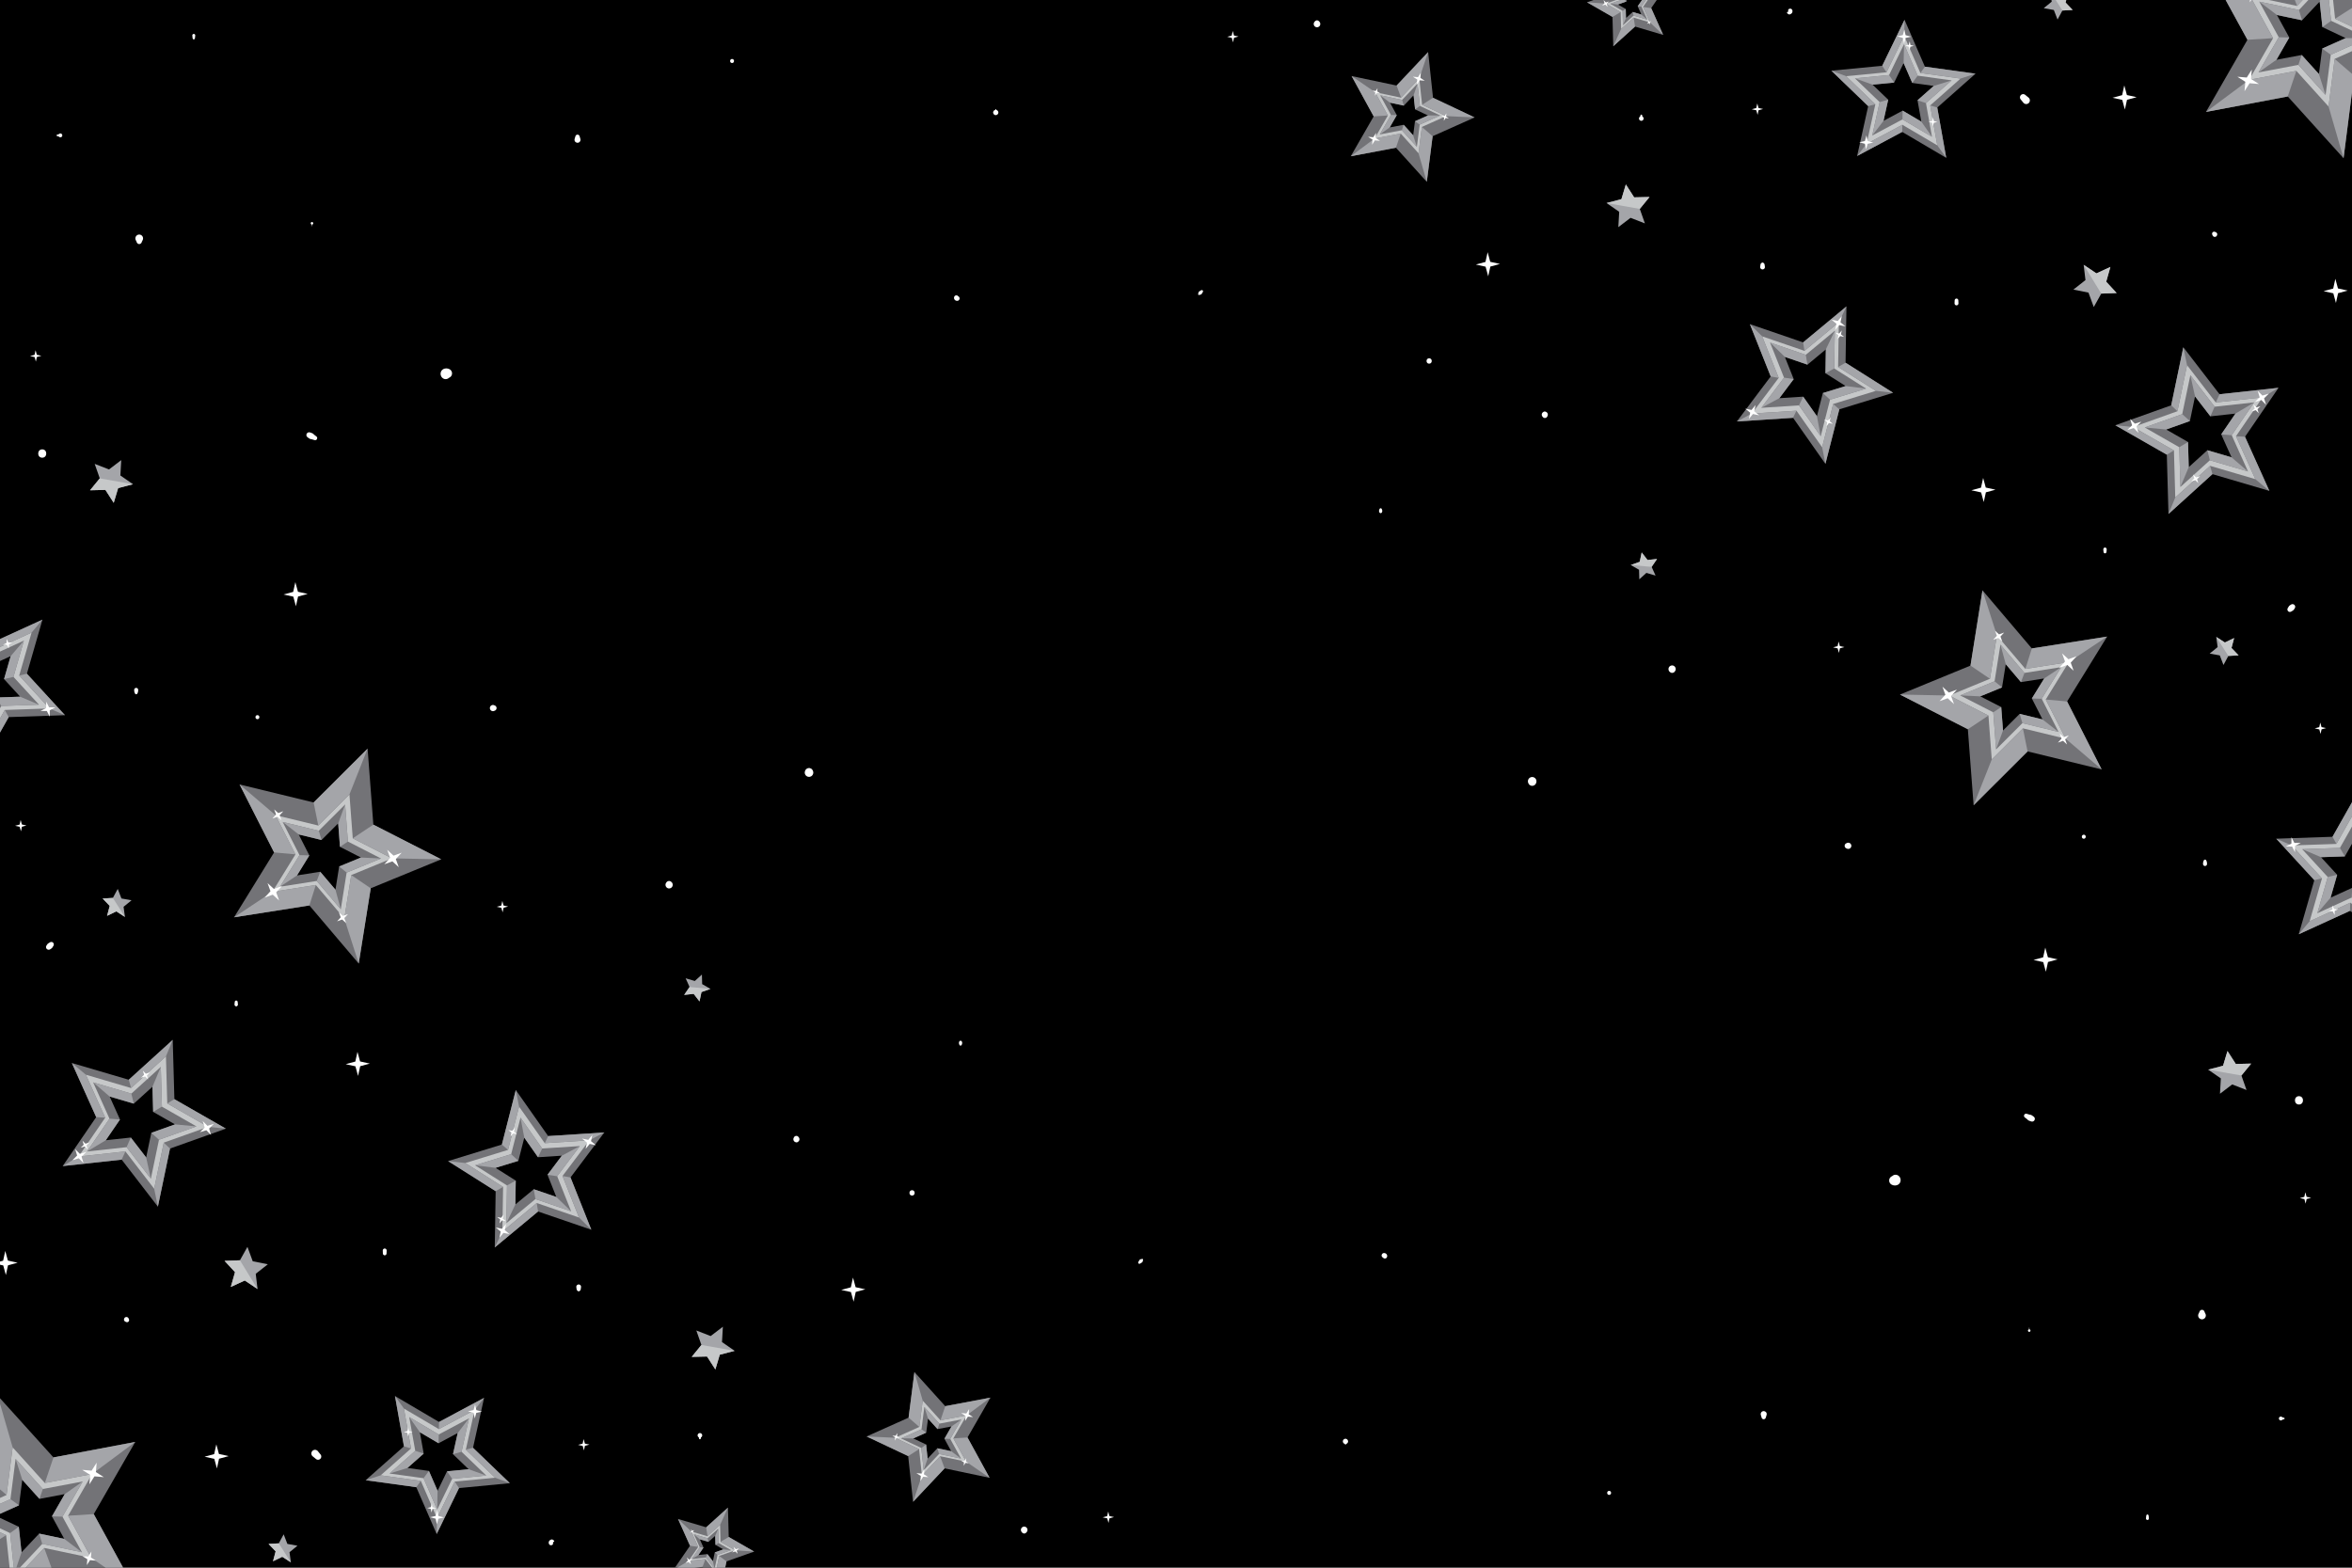 <?xml version="1.0" encoding="utf-8"?>
<!-- Generator: Adobe Illustrator 27.5.0, SVG Export Plug-In . SVG Version: 6.00 Build 0)  -->
<svg version="1.1" xmlns="http://www.w3.org/2000/svg" xmlns:xlink="http://www.w3.org/1999/xlink" x="0px" y="0px"
	 viewBox="0 0 750 500" style="enable-background:new 0 0 750 500;" xml:space="preserve">
<g id="BACKGROUND">
	<rect width="750" height="500"/>
</g>
<g id="OBJECTS">
	<g>
		<path style="fill:#FFFFFF;" d="M45.456,75.414c-0.219-0.374-0.629-0.61-1.063-0.61s-0.843,0.235-1.062,0.61
			c-0.111,0.192-0.167,0.399-0.168,0.621c0.001,0.222,0.057,0.429,0.168,0.621c0.029,0.065,0.057,0.131,0.086,0.196
			c0.027,0.061,0.065,0.111,0.105,0.16c0.021,0.071,0.041,0.142,0.062,0.213c0.028,0.067,0.056,0.134,0.085,0.201
			c0.053,0.098,0.125,0.176,0.216,0.236c0.052,0.052,0.114,0.088,0.185,0.108c0.1,0.053,0.208,0.077,0.323,0.072
			c0.075-0.01,0.149-0.02,0.223-0.03c0.067-0.028,0.134-0.056,0.201-0.085c0.098-0.053,0.176-0.125,0.236-0.216
			c0.074-0.081,0.124-0.176,0.15-0.286c0.022-0.076,0.044-0.153,0.066-0.229c0.029-0.038,0.058-0.075,0.087-0.113
			c0.004-0.01,0.009-0.02,0.013-0.03c0.029-0.065,0.057-0.131,0.086-0.196c0.111-0.192,0.167-0.399,0.168-0.621
			C45.624,75.813,45.568,75.606,45.456,75.414z"/>
		<path style="fill:#FFFFFF;" d="M13.468,143.324c-1.709,0-1.712,2.656,0,2.656C15.177,145.98,15.18,143.324,13.468,143.324z"/>
		<path style="fill:#FFFFFF;" d="M144.095,118.685c-0.047-0.196-0.136-0.366-0.269-0.512c-0.106-0.164-0.247-0.293-0.422-0.387
			c-0.144-0.066-0.289-0.131-0.438-0.187c-0.029-0.011-0.057-0.019-0.087-0.027c-0.014-0.003-0.027-0.006-0.041-0.009
			c-0.15-0.027-0.305-0.044-0.456-0.062c-0.029-0.003-0.057-0.005-0.086-0.005c-0.169,0.002-0.339,0.035-0.504,0.064
			c-0.149,0.027-0.41,0.162-0.458,0.184c-0.01,0.005-0.02,0.01-0.03,0.015c-0.111,0.086-0.221,0.171-0.332,0.257
			c-0.085,0.11-0.171,0.221-0.257,0.332c-0.055,0.131-0.11,0.261-0.165,0.392c0,0.002-0.001,0.003-0.001,0.005
			c-0.001,0.006-0.003,0.012-0.004,0.018c-0.073,0.351-0.086,0.559-0.001,0.91c0.037,0.153,0.098,0.306,0.186,0.438
			c0.002,0.003,0.004,0.005,0.006,0.008c0.081,0.105,0.163,0.211,0.244,0.316c0.001,0.002,0.003,0.004,0.004,0.005
			c0.004,0.005,0.008,0.009,0.013,0.014c0.005,0.005,0.01,0.009,0.016,0.014c0.05,0.043,0.143,0.111,0.162,0.125
			c0.049,0.038,0.109,0.087,0.165,0.127c0.238,0.138,0.495,0.207,0.77,0.208c0.275-0.001,0.532-0.07,0.77-0.208
			c0.115-0.068,0.219-0.148,0.31-0.24c0.134-0.051,0.26-0.117,0.367-0.215c0.113-0.067,0.203-0.157,0.27-0.27
			c0.133-0.145,0.223-0.316,0.269-0.511c0.018-0.133,0.036-0.267,0.054-0.4C144.131,118.951,144.113,118.818,144.095,118.685z"/>
		<path style="fill:#FFFFFF;" d="M100.964,139.259c-0.281-0.218-0.579-0.424-0.848-0.656c-0.068-0.059-0.119-0.136-0.181-0.201
			c-0.162-0.17-0.391-0.238-0.606-0.314c-0.175-0.062-0.351-0.125-0.526-0.187c-0.197-0.07-0.503-0.023-0.677,0.089
			c-0.163,0.105-0.284,0.241-0.36,0.42c-0.074,0.175-0.104,0.387-0.044,0.572c0.073,0.227,0.207,0.39,0.404,0.525
			c0.151,0.104,0.303,0.207,0.454,0.311c0.036,0.025,0.073,0.05,0.11,0.075c0.131,0.089,0.27,0.137,0.426,0.158
			c0.056,0.008,0.111,0.013,0.167,0.018c0.345,0.1,0.691,0.2,1.036,0.301c0.271,0.079,0.615-0.05,0.75-0.305
			c0.055-0.104,0.085-0.217,0.091-0.335C101.164,139.584,101.083,139.352,100.964,139.259z"/>
		<path style="fill:#FFFFFF;" d="M158.226,225.39c-0.078-0.132-0.183-0.237-0.315-0.315c-0.071-0.033-0.142-0.065-0.214-0.098
			c-0.155-0.09-0.322-0.135-0.501-0.135c-0.179,0.001-0.346,0.046-0.501,0.135c-0.302,0.176-0.491,0.507-0.491,0.857
			s0.189,0.68,0.491,0.857c0.155,0.09,0.322,0.135,0.501,0.135c0.179-0.001,0.346-0.046,0.501-0.135
			c0.071-0.033,0.142-0.065,0.214-0.098c0.132-0.078,0.237-0.183,0.315-0.315c0.079-0.137,0.119-0.285,0.12-0.443
			C158.346,225.675,158.306,225.527,158.226,225.39z"/>
		<path style="fill:#FFFFFF;" d="M259.294,246.05c-0.008-0.026-0.016-0.053-0.024-0.079c-0.02-0.066-0.044-0.111-0.075-0.186
			c-0.032-0.113-0.089-0.211-0.171-0.294c-0.03-0.055-0.068-0.103-0.114-0.144c-0.119-0.128-0.261-0.219-0.424-0.273
			c-0.157-0.083-0.327-0.12-0.508-0.114c-0.117,0.016-0.234,0.031-0.351,0.047c-0.223,0.063-0.417,0.176-0.582,0.339
			c-0.003,0.003-0.007,0.006-0.01,0.009c-0.069,0.09-0.139,0.18-0.208,0.27c-0.045,0.106-0.09,0.212-0.134,0.318
			c-0.003,0.009-0.005,0.018-0.008,0.026c-0.008,0.026-0.016,0.053-0.024,0.079c-0.135,0.448,0.003,1.009,0.351,1.329
			c0.092,0.071,0.184,0.142,0.276,0.214c0.213,0.124,0.443,0.186,0.689,0.186c0.188,0.007,0.363-0.032,0.526-0.117
			c0.169-0.055,0.316-0.149,0.44-0.282C259.281,247.04,259.434,246.513,259.294,246.05z"/>
		<path style="fill:#FFFFFF;" d="M214.431,281.759c-0.047-0.144-0.127-0.269-0.24-0.374c-0.041-0.035-0.081-0.071-0.122-0.107
			c-0.127-0.126-0.277-0.214-0.45-0.262c-0.136-0.043-0.271-0.049-0.407-0.018c-0.136,0.006-0.262,0.047-0.38,0.121
			c-0.154,0.091-0.276,0.213-0.366,0.366c-0.033,0.045-0.066,0.09-0.099,0.135c-0.039,0.092-0.078,0.185-0.117,0.277
			c-0.014,0.103-0.028,0.206-0.042,0.309c0.014,0.103,0.028,0.206,0.042,0.309c0.039,0.092,0.078,0.185,0.117,0.277
			c0.061,0.078,0.121,0.157,0.182,0.235c0.078,0.06,0.157,0.121,0.235,0.182c0.092,0.039,0.185,0.078,0.277,0.117
			c0.154,0.048,0.309,0.056,0.463,0.021c0.105,0,0.202-0.027,0.293-0.079c0.098-0.028,0.184-0.077,0.256-0.149
			c0.087-0.052,0.157-0.121,0.208-0.208c0.072-0.073,0.122-0.158,0.149-0.256c0.053-0.091,0.079-0.188,0.079-0.293
			c0.028-0.103,0.028-0.206,0-0.309C214.51,281.947,214.484,281.85,214.431,281.759z"/>
		<path style="fill:#FFFFFF;" d="M254.895,363.091c-0.046-0.165-0.13-0.308-0.25-0.43c-0.046-0.051-0.091-0.103-0.137-0.154
			c-0.102-0.102-0.223-0.172-0.362-0.211c-0.109-0.034-0.218-0.039-0.327-0.015c-0.109,0.005-0.211,0.037-0.305,0.097
			c-0.123,0.073-0.221,0.171-0.294,0.294c-0.035,0.062-0.069,0.123-0.104,0.185c-0.171,0.305-0.178,0.678,0,0.983
			c0.087,0.146,0.203,0.263,0.349,0.349c0.077,0.044,0.157,0.077,0.24,0.1c0.037,0.015,0.073,0.031,0.11,0.046
			c0.09,0.028,0.179,0.032,0.269,0.012c0.061,0,0.117-0.016,0.17-0.046c0.083-0.027,0.156-0.074,0.217-0.139
			c0.019-0.019,0.039-0.038,0.058-0.057c0.036-0.027,0.084-0.035,0.117-0.068c0.121-0.121,0.204-0.265,0.25-0.429
			C254.941,363.436,254.941,363.264,254.895,363.091z"/>
		<path style="fill:#FFFFFF;" d="M290.836,379.604c-1.106,0-1.108,1.719,0,1.719C291.942,381.323,291.944,379.604,290.836,379.604z"
			/>
		<path style="fill:#FFFFFF;" d="M364.229,401.518c-0.102,0.02-0.203,0.04-0.305,0.06c-0.049,0.01-0.099,0.019-0.148,0.029
			c-0.025,0.005-0.05,0.009-0.074,0.014c-0.154,0.036-0.281,0.155-0.362,0.284c-0.122,0.194-0.238,0.393-0.357,0.589
			c-0.086,0.143-0.064,0.358,0.061,0.473c0.127,0.116,0.321,0.154,0.473,0.061c0.196-0.119,0.395-0.235,0.589-0.357
			c0.043-0.027,0.094-0.062,0.13-0.098c0.057-0.057,0.094-0.124,0.125-0.198c0.021-0.05,0.031-0.082,0.041-0.133
			c0.01-0.049,0.019-0.099,0.029-0.148c0.021-0.104,0.041-0.209,0.062-0.313C364.526,401.616,364.395,401.486,364.229,401.518z"/>
		<path style="fill:#FFFFFF;" d="M429.805,459.388c-0.034-0.104-0.092-0.194-0.174-0.27c-0.076-0.082-0.166-0.14-0.27-0.174
			c-0.1-0.053-0.208-0.077-0.324-0.072c-0.217,0.01-0.443,0.081-0.594,0.246c-0.147,0.16-0.256,0.37-0.246,0.594
			c0.01,0.074,0.02,0.149,0.03,0.223c0.026,0.109,0.076,0.205,0.15,0.286c0.059,0.091,0.138,0.164,0.236,0.216
			c0.072,0.043,0.153,0.053,0.233,0.07l0.078,0.202c0.043,0.111,0.183,0.111,0.226,0c0.026-0.067,0.052-0.135,0.078-0.202
			c0.079-0.017,0.161-0.027,0.233-0.07c0.057-0.044,0.113-0.088,0.17-0.131c0.082-0.076,0.14-0.166,0.174-0.27
			c0.052-0.1,0.077-0.208,0.072-0.324C429.882,459.596,429.857,459.488,429.805,459.388z"/>
		<path style="fill:#FFFFFF;" d="M327.503,487.416c-0.187-0.32-0.537-0.521-0.908-0.521s-0.721,0.201-0.908,0.521
			c-0.095,0.164-0.143,0.341-0.143,0.531c0,0.19,0.048,0.367,0.143,0.531c0.13,0.184,0.25,0.388,0.462,0.489l0.065,0.031
			c0.012,0.005,0.023,0.011,0.035,0.017c0.107,0.062,0.223,0.093,0.347,0.094c0.124,0,0.24-0.032,0.347-0.094
			c0.039-0.019,0.078-0.036,0.117-0.056c0.203-0.101,0.319-0.303,0.444-0.481c0.095-0.164,0.143-0.341,0.143-0.531
			C327.646,487.758,327.598,487.581,327.503,487.416z"/>
		<path style="fill:#FFFFFF;" d="M223.926,457.798c0-0.19-0.083-0.39-0.217-0.524c-0.067-0.072-0.147-0.123-0.238-0.153
			c-0.088-0.046-0.184-0.068-0.286-0.064c-0.192,0.009-0.39,0.072-0.524,0.217c-0.13,0.141-0.226,0.327-0.217,0.524
			c0.009,0.066,0.018,0.131,0.027,0.197c0.023,0.096,0.067,0.181,0.133,0.252c0.052,0.081,0.122,0.144,0.208,0.191
			c0.013,0.009,0.029,0.007,0.042,0.015c0.004,0.006,0.007,0.012,0.011,0.018c0.009,0.092,0.019,0.183,0.028,0.275
			c0.008,0.08,0.027,0.149,0.086,0.207c0.051,0.051,0.134,0.089,0.207,0.086c0.076-0.003,0.154-0.028,0.207-0.086
			c0.055-0.06,0.078-0.126,0.086-0.207c0.009-0.092,0.019-0.184,0.028-0.275c0.004-0.006,0.008-0.013,0.012-0.019
			C223.758,458.329,223.926,458.072,223.926,457.798z"/>
		<path style="fill:#FFFFFF;" d="M185.066,409.885c-0.149-0.137-0.332-0.223-0.538-0.223c-0.195,0-0.4,0.085-0.539,0.223
			c-0.094,0.095-0.16,0.207-0.196,0.336c-0.036,0.135-0.036,0.27,0,0.405c0.022,0.161,0.044,0.323,0.066,0.484
			c0.005,0.04,0.011,0.079,0.016,0.119c0.003,0.018,0.004,0.037,0.008,0.055c0.017,0.099,0.066,0.183,0.126,0.26
			c0.039,0.05,0.068,0.08,0.114,0.118c0.024,0.02,0.049,0.04,0.073,0.06c0.094,0.077,0.203,0.143,0.331,0.137
			c0.042-0.005,0.083-0.011,0.124-0.017c0.079-0.022,0.148-0.063,0.207-0.121c0.045-0.037,0.092-0.073,0.135-0.111
			c0.111-0.097,0.166-0.241,0.185-0.382c0.005-0.04,0.011-0.079,0.016-0.119c0.022-0.161,0.044-0.323,0.066-0.484
			c0.036-0.135,0.036-0.27,0-0.405C185.226,410.092,185.161,409.98,185.066,409.885z"/>
		<path style="fill:#FFFFFF;" d="M123.118,398.384c-0.108-0.108-0.286-0.19-0.442-0.183c-0.162,0.007-0.329,0.06-0.442,0.183
			c-0.11,0.12-0.19,0.275-0.183,0.442c0.013,0.322,0.026,0.644,0.039,0.966c0.006,0.154,0.061,0.304,0.172,0.414
			c0.102,0.102,0.268,0.178,0.414,0.172c0.152-0.007,0.309-0.057,0.414-0.172c0.108-0.117,0.165-0.254,0.172-0.414
			c0.013-0.322,0.026-0.644,0.039-0.966C123.307,398.67,123.226,398.493,123.118,398.384z"/>
		<path style="fill:#FFFFFF;" d="M41.101,420.719c-0.045-0.096-0.09-0.193-0.135-0.289c-0.105-0.225-0.423-0.407-0.67-0.384
			c-0.026,0.002-0.052,0.005-0.078,0.007c-0.414,0.038-0.628,0.365-0.653,0.692h-0.039c-0.002,0.026-0.005,0.052-0.007,0.078
			c-0.022,0.247,0.159,0.565,0.385,0.67c0.096,0.045,0.193,0.091,0.289,0.136C40.808,421.916,41.39,421.335,41.101,420.719z"/>
		<path style="fill:#FFFFFF;" d="M75.838,320.099c-0.017-0.174-0.033-0.347-0.05-0.521c-0.012-0.127-0.044-0.238-0.137-0.332
			c-0.081-0.081-0.215-0.142-0.331-0.137c-0.121,0.005-0.247,0.045-0.331,0.137c-0.024,0.032-0.049,0.063-0.073,0.095
			c-0.042,0.073-0.064,0.152-0.064,0.237c-0.016,0.174-0.033,0.348-0.05,0.521l-0.024,0.256c-0.006,0.06,0.003,0.125,0.016,0.183
			c0.016,0.051,0.037,0.099,0.063,0.145c0.048,0.081,0.112,0.145,0.193,0.193c0.018,0.013,0.036,0.027,0.054,0.04
			c0.11,0.082,0.323,0.082,0.434,0c0.018-0.013,0.036-0.027,0.054-0.04c0.081-0.048,0.145-0.112,0.193-0.193
			c0.015-0.025,0.027-0.052,0.036-0.079c0.034-0.08,0.052-0.161,0.043-0.248C75.854,320.27,75.846,320.185,75.838,320.099z"/>
		<path style="fill:#FFFFFF;" d="M17.099,300.907c-0.032-0.099-0.087-0.185-0.166-0.258c-0.054-0.042-0.108-0.083-0.162-0.125
			c-0.064-0.027-0.128-0.054-0.191-0.081c-0.107-0.033-0.213-0.038-0.319-0.014c-0.106,0.005-0.206,0.037-0.298,0.095
			c-0.172,0.106-0.343,0.212-0.515,0.319c-0.011,0.006-0.021,0.013-0.032,0.02c-0.058,0.037-0.16,0.113-0.208,0.161
			c-0.052,0.051-0.12,0.148-0.161,0.208c-0.007,0.01-0.014,0.021-0.021,0.031c-0.028,0.041-0.055,0.083-0.083,0.124
			c-0.028,0.041-0.056,0.083-0.083,0.124c-0.014,0.021-0.028,0.041-0.042,0.062c-0.053,0.079-0.087,0.172-0.119,0.26
			c-0.041,0.151-0.041,0.303,0,0.454c0.041,0.145,0.114,0.27,0.22,0.377c0.107,0.106,0.232,0.179,0.377,0.22
			c0.151,0.041,0.303,0.041,0.454,0c0.085-0.031,0.177-0.063,0.253-0.113c0.021-0.014,0.041-0.028,0.062-0.042
			c0.041-0.028,0.083-0.056,0.124-0.083c0.041-0.028,0.083-0.056,0.124-0.083c0.01-0.007,0.021-0.014,0.031-0.021
			c0.005-0.003,0.01-0.007,0.016-0.01c0.064-0.05,0.129-0.1,0.193-0.149c0.004-0.005,0.009-0.009,0.013-0.014
			c0.05-0.064,0.1-0.129,0.149-0.193c0.009-0.013,0.016-0.026,0.024-0.04c0.106-0.172,0.213-0.343,0.319-0.515
			c0.027-0.064,0.054-0.127,0.081-0.191c0.033-0.106,0.038-0.213,0.014-0.319C17.153,301.037,17.135,300.97,17.099,300.907z"/>
		<path style="fill:#FFFFFF;" d="M44.016,219.786c-0.026-0.08-0.07-0.149-0.133-0.208c-0.112-0.112-0.295-0.196-0.456-0.189
			c-0.167,0.007-0.34,0.062-0.456,0.189c-0.11,0.12-0.202,0.287-0.189,0.456c0.013,0.164,0.024,0.329,0.039,0.493
			c0.01,0.114,0.02,0.157,0.056,0.246c0.016,0.04,0.032,0.08,0.048,0.12c0.029,0.074,0.059,0.148,0.088,0.222
			c0.014,0.034,0.029,0.069,0.043,0.103c0.027,0.05,0.064,0.09,0.111,0.121c0.072,0.056,0.166,0.096,0.26,0.092
			c0.076-0.003,0.149-0.023,0.217-0.059c0.103-0.055,0.157-0.154,0.198-0.257c0.029-0.074,0.059-0.148,0.088-0.222
			c0.015-0.037,0.029-0.074,0.044-0.111c0.037-0.092,0.049-0.14,0.059-0.255c0.015-0.164,0.026-0.328,0.039-0.493
			C44.075,219.946,44.057,219.863,44.016,219.786z"/>
		<path style="fill:#FFFFFF;" d="M82.085,228.088c-0.829,0-0.831,1.289,0,1.289C82.914,229.377,82.916,228.088,82.085,228.088z"/>
		<path style="fill:#FFFFFF;" d="M19.787,42.861c-0.051-0.088-0.136-0.172-0.224-0.224l-0.149-0.063
			c-0.083-0.026-0.166-0.03-0.249-0.011c-0.056,0-0.109,0.014-0.158,0.043c-0.077,0.025-0.144,0.068-0.201,0.129
			c-0.03,0.027-0.057,0.057-0.085,0.086c-0.163,0.037-0.325,0.074-0.488,0.111c-0.104,0.024-0.191,0.138-0.186,0.245
			c0.005,0.108,0.075,0.22,0.186,0.245c0.163,0.037,0.325,0.074,0.488,0.111c0.028,0.029,0.056,0.059,0.085,0.086
			c0.08,0.073,0.173,0.127,0.276,0.161c0.083,0.026,0.166,0.03,0.249,0.011c0.056,0,0.109-0.014,0.158-0.043
			c0.053-0.015,0.099-0.042,0.138-0.08c0.047-0.028,0.084-0.065,0.112-0.112c0.081-0.105,0.14-0.242,0.134-0.379
			C19.867,43.068,19.842,42.954,19.787,42.861z"/>
		<path style="fill:#FFFFFF;" d="M102.412,464.269c-0.049-0.175-0.138-0.328-0.266-0.457c-0.29-0.354-0.58-0.709-0.87-1.063
			c-0.106-0.114-0.232-0.195-0.377-0.242c-0.14-0.073-0.29-0.107-0.451-0.101c-0.161-0.006-0.312,0.028-0.451,0.101
			c-0.145,0.047-0.271,0.128-0.377,0.242c-0.061,0.079-0.122,0.158-0.183,0.237c-0.106,0.183-0.159,0.38-0.16,0.592
			c0.014,0.104,0.028,0.208,0.042,0.312c0.056,0.198,0.156,0.371,0.301,0.517l1.063,0.87c0.094,0.101,0.205,0.172,0.333,0.214
			c0.123,0.065,0.256,0.094,0.399,0.089c0.143,0.005,0.275-0.024,0.399-0.089c0.128-0.042,0.239-0.113,0.333-0.214
			c0.054-0.07,0.108-0.14,0.162-0.21c0.094-0.161,0.141-0.335,0.141-0.522C102.437,464.452,102.424,464.361,102.412,464.269z"/>
		<path style="fill:#FFFFFF;" d="M176.602,491.308c-0.022-0.021-0.046-0.04-0.072-0.055c-0.007-0.004-0.014-0.008-0.022-0.012
			c-0.004-0.002-0.009-0.004-0.013-0.006c-0.026-0.027-0.055-0.052-0.085-0.071c-0.013-0.008-0.029-0.011-0.043-0.018l-0.005-0.006
			c-0.068-0.068-0.149-0.115-0.241-0.141c-0.097-0.026-0.194-0.026-0.291,0c-0.115,0.041-0.232,0.089-0.337,0.154
			c-0.077,0.048-0.148,0.107-0.218,0.163c-0.014,0.011-0.027,0.023-0.04,0.035c-0.006,0.005-0.011,0.011-0.017,0.016
			c-0.098,0.099-0.138,0.191-0.186,0.316c-0.012,0.032-0.023,0.065-0.029,0.099c-0.015,0.083-0.036,0.178-0.029,0.266
			c0.013,0.185,0.033,0.251,0.109,0.416c0.006,0.012,0.012,0.024,0.019,0.035c0.064,0.104,0.14,0.186,0.246,0.248
			c0.109,0.064,0.218,0.088,0.344,0.092c0.148,0.004,0.318-0.043,0.44-0.129c0.055-0.029,0.098-0.07,0.132-0.121
			c0.041-0.045,0.069-0.098,0.084-0.159c0.006-0.042,0.011-0.083,0.017-0.125c0-0.028-0.017-0.052-0.021-0.08
			c0.001-0.018,0.004-0.023,0.003-0.051c-0.001-0.013-0.005-0.054-0.011-0.095c0.005-0.015,0.016-0.027,0.019-0.043
			c0.004-0.022,0.007-0.044,0.012-0.066c0.006-0.025,0.016-0.048,0.024-0.072c0.003-0.006,0.006-0.013,0.009-0.019
			c0.009-0.016,0.018-0.032,0.029-0.048c0.005-0.008,0.01-0.015,0.015-0.023c0.023-0.036,0.034-0.05,0.049-0.102
			c0.028,0.044,0.072,0.074,0.127,0.067c0.063-0.009,0.124-0.066,0.118-0.134C176.728,491.52,176.694,491.395,176.602,491.308z"/>
		<path style="fill:#FFFFFF;" d="M442.344,400.56c-0.007-0.074-0.015-0.153-0.031-0.226c-0.002-0.007-0.004-0.014-0.006-0.022
			c-0.001-0.004-0.003-0.008-0.004-0.011c-0.055-0.157-0.063-0.17-0.145-0.277c-0.091-0.118-0.08-0.107-0.237-0.217
			c-0.007-0.005-0.015-0.01-0.023-0.015c-0.016-0.009-0.032-0.017-0.048-0.025c-0.095-0.042-0.192-0.092-0.296-0.11
			c-0.104-0.033-0.208-0.037-0.312-0.014c-0.104,0.005-0.201,0.036-0.29,0.093c-0.091,0.049-0.164,0.116-0.219,0.201
			c-0.069,0.075-0.116,0.164-0.14,0.266c-0.009,0.069-0.019,0.139-0.028,0.208c0.001,0.141,0.036,0.273,0.107,0.395
			c0.041,0.053,0.081,0.105,0.122,0.158c0.039,0.039,0.093,0.051,0.138,0.08c0.004,0.004,0.009,0.008,0.013,0.012
			c0.005,0.005,0.01,0.011,0.015,0.016c0.018,0.018,0.032,0.023,0.049,0.038l-0.034-0.014c0.021,0.009,0.041,0.023,0.06,0.035
			c0.006,0.005,0.013,0.01,0.019,0.015c0.013,0.016,0.025,0.033,0.038,0.049l0.146,0.113c0.058,0.024,0.115,0.049,0.173,0.073
			c0.096,0.03,0.192,0.035,0.289,0.013c0.065,0,0.126-0.017,0.183-0.049c0.061-0.017,0.115-0.048,0.16-0.093
			c0.054-0.032,0.098-0.075,0.13-0.13c0.064-0.07,0.107-0.152,0.13-0.246c0.006-0.016,0.011-0.032,0.014-0.048
			c0.014-0.069,0.025-0.149,0.029-0.219c0-0.008,0.001-0.015,0.001-0.023C442.346,400.576,442.345,400.568,442.344,400.56z"/>
		<path style="fill:#FFFFFF;" d="M306.804,332.514c-0.006-0.03-0.013-0.06-0.019-0.09c-0.028-0.133-0.053-0.263-0.162-0.36
			c-0.086-0.078-0.203-0.139-0.324-0.134c-0.125,0.006-0.23,0.05-0.323,0.134c-0.105,0.094-0.132,0.222-0.16,0.351
			c-0.007,0.03-0.013,0.06-0.019,0.09c-0.025,0.115-0.032,0.228,0.005,0.342c0.04,0.122,0.08,0.243,0.121,0.365
			c0.052,0.158,0.2,0.295,0.377,0.287c0.179-0.008,0.321-0.117,0.377-0.287c0.04-0.122,0.081-0.243,0.121-0.365
			C306.833,332.737,306.827,332.628,306.804,332.514z"/>
		<path style="fill:#FFFFFF;" d="M513.118,475.497c-0.829,0-0.831,1.289,0,1.289C513.947,476.786,513.948,475.497,513.118,475.497z"
			/>
		<path style="fill:#FFFFFF;" d="M563.083,450.337c-0.187-0.172-0.417-0.28-0.677-0.28c-0.132-0.005-0.255,0.022-0.369,0.082
			c-0.119,0.039-0.221,0.105-0.308,0.198c-0.238,0.238-0.342,0.605-0.246,0.931c0.088,0.298,0.176,0.596,0.264,0.894
			c0.023,0.054,0.046,0.109,0.069,0.163c0.043,0.08,0.102,0.144,0.176,0.192c0.043,0.042,0.093,0.072,0.151,0.088
			c0.082,0.043,0.169,0.063,0.263,0.059c0.121-0.005,0.238-0.036,0.345-0.093c0.151-0.08,0.267-0.249,0.314-0.408
			c0.088-0.298,0.176-0.596,0.264-0.894C563.422,450.953,563.328,450.562,563.083,450.337z"/>
		<path style="fill:#FFFFFF;" d="M99.889,71.222c0-0.105-0.046-0.215-0.12-0.289c-0.071-0.071-0.187-0.124-0.289-0.12
			c-0.106,0.005-0.215,0.039-0.289,0.12c-0.071,0.078-0.124,0.18-0.12,0.289c0.004,0.092,0.031,0.174,0.088,0.247
			c0.066,0.086,0.151,0.122,0.247,0.15c0.012,0.183,0.023,0.367,0.035,0.55c0.003,0.05,0.075,0.05,0.078,0
			c0.012-0.183,0.023-0.366,0.035-0.549c0.079-0.023,0.152-0.052,0.215-0.11C99.845,71.441,99.889,71.322,99.889,71.222z"/>
		<path style="fill:#FFFFFF;" d="M62.121,10.952c-0.081-0.081-0.215-0.142-0.332-0.137c-0.121,0.005-0.247,0.045-0.331,0.137
			c-0.079,0.086-0.149,0.21-0.137,0.332c0.016,0.164,0.032,0.328,0.049,0.493c0.008,0.082,0.016,0.164,0.024,0.246
			c0.006,0.066,0.01,0.132,0.033,0.195c0.014,0.04,0.029,0.08,0.043,0.121c0.048,0.134,0.168,0.251,0.32,0.244
			c0.154-0.007,0.269-0.1,0.32-0.244c0.014-0.04,0.029-0.081,0.043-0.121c0.022-0.063,0.026-0.129,0.033-0.195
			c0.008-0.082,0.016-0.164,0.024-0.246c0.016-0.164,0.032-0.328,0.049-0.493C62.27,11.171,62.198,11.029,62.121,10.952z"/>
	</g>
	<g>
		<path style="fill:#FFFFFF;" d="M701.102,420.182c0.219,0.374,0.629,0.61,1.063,0.61c0.434,0,0.844-0.235,1.063-0.61
			c0.111-0.192,0.167-0.399,0.168-0.621c-0.001-0.222-0.057-0.429-0.168-0.621c-0.029-0.065-0.057-0.131-0.086-0.196
			c-0.027-0.061-0.065-0.111-0.105-0.16c-0.021-0.071-0.041-0.142-0.062-0.213c-0.028-0.067-0.056-0.134-0.085-0.201
			c-0.053-0.098-0.125-0.177-0.216-0.236c-0.052-0.052-0.114-0.088-0.185-0.108c-0.1-0.053-0.208-0.077-0.324-0.072
			c-0.074,0.01-0.149,0.02-0.223,0.03c-0.067,0.028-0.134,0.056-0.201,0.085c-0.098,0.053-0.176,0.125-0.236,0.216
			c-0.074,0.081-0.124,0.176-0.15,0.286c-0.022,0.076-0.044,0.153-0.066,0.23c-0.029,0.038-0.058,0.075-0.087,0.113
			c-0.004,0.01-0.009,0.02-0.013,0.03c-0.029,0.065-0.057,0.131-0.086,0.196c-0.111,0.192-0.167,0.399-0.168,0.621
			C700.935,419.783,700.991,419.99,701.102,420.182z"/>
		<path style="fill:#FFFFFF;" d="M733.091,352.272c1.709,0,1.712-2.656,0-2.656C731.382,349.615,731.379,352.272,733.091,352.272z"
			/>
		<path style="fill:#FFFFFF;" d="M602.464,376.911c0.047,0.196,0.136,0.366,0.269,0.512c0.106,0.164,0.247,0.293,0.422,0.387
			c0.144,0.066,0.289,0.131,0.438,0.186c0.029,0.011,0.057,0.02,0.087,0.027c0.014,0.003,0.027,0.006,0.041,0.009
			c0.15,0.027,0.305,0.044,0.456,0.062c0.029,0.003,0.057,0.005,0.086,0.005c0.169-0.002,0.339-0.035,0.504-0.065
			c0.149-0.027,0.409-0.162,0.458-0.184c0.01-0.005,0.02-0.01,0.03-0.015c0.111-0.086,0.221-0.171,0.332-0.257
			c0.086-0.111,0.171-0.221,0.256-0.332c0.055-0.131,0.11-0.261,0.165-0.392c0.001-0.002,0.001-0.003,0.001-0.005
			c0.001-0.006,0.003-0.012,0.004-0.018c0.073-0.351,0.086-0.559,0.001-0.91c-0.037-0.154-0.098-0.306-0.186-0.438
			c-0.002-0.003-0.004-0.005-0.006-0.007c-0.081-0.105-0.163-0.211-0.244-0.316c-0.001-0.002-0.003-0.003-0.004-0.005
			c-0.004-0.005-0.008-0.009-0.013-0.014c-0.005-0.005-0.01-0.009-0.016-0.014c-0.05-0.043-0.143-0.111-0.162-0.125
			c-0.049-0.038-0.109-0.087-0.165-0.127c-0.238-0.138-0.495-0.207-0.77-0.208c-0.275,0.001-0.532,0.07-0.77,0.208
			c-0.115,0.068-0.219,0.148-0.31,0.24c-0.134,0.051-0.26,0.117-0.367,0.215c-0.113,0.067-0.203,0.157-0.27,0.27
			c-0.133,0.145-0.223,0.316-0.269,0.512c-0.018,0.133-0.036,0.267-0.054,0.4C602.428,376.645,602.446,376.778,602.464,376.911z"/>
		<path style="fill:#FFFFFF;" d="M645.595,356.337c0.281,0.218,0.579,0.424,0.848,0.656c0.068,0.059,0.119,0.136,0.181,0.201
			c0.162,0.17,0.391,0.238,0.606,0.314c0.175,0.062,0.351,0.125,0.526,0.187c0.197,0.07,0.504,0.023,0.677-0.089
			c0.163-0.105,0.284-0.241,0.36-0.42c0.074-0.175,0.104-0.387,0.044-0.572c-0.073-0.227-0.207-0.39-0.404-0.525
			c-0.151-0.104-0.303-0.207-0.454-0.311c-0.036-0.025-0.073-0.05-0.11-0.075c-0.131-0.089-0.27-0.137-0.426-0.158
			c-0.055-0.008-0.111-0.013-0.167-0.018c-0.345-0.1-0.691-0.201-1.036-0.301c-0.271-0.079-0.615,0.05-0.75,0.305
			c-0.055,0.104-0.085,0.217-0.091,0.335C645.394,356.012,645.476,356.244,645.595,356.337z"/>
		<path style="fill:#FFFFFF;" d="M588.332,270.206c0.078,0.132,0.183,0.237,0.315,0.315c0.071,0.033,0.142,0.065,0.214,0.098
			c0.155,0.09,0.322,0.135,0.501,0.135c0.179,0,0.346-0.046,0.501-0.135c0.302-0.176,0.491-0.507,0.491-0.857
			c0-0.35-0.19-0.68-0.491-0.856c-0.155-0.09-0.322-0.135-0.501-0.136c-0.179,0.001-0.346,0.046-0.501,0.136
			c-0.071,0.032-0.142,0.065-0.214,0.098c-0.132,0.078-0.237,0.183-0.315,0.315c-0.08,0.137-0.12,0.285-0.12,0.443
			C588.213,269.921,588.253,270.069,588.332,270.206z"/>
		<path style="fill:#FFFFFF;" d="M487.265,249.546c0.008,0.026,0.016,0.052,0.024,0.079c0.02,0.066,0.044,0.111,0.075,0.186
			c0.032,0.113,0.089,0.211,0.171,0.294c0.03,0.055,0.068,0.103,0.114,0.144c0.119,0.128,0.261,0.219,0.424,0.273
			c0.157,0.083,0.327,0.12,0.508,0.114c0.117-0.016,0.234-0.031,0.351-0.047c0.223-0.063,0.417-0.176,0.582-0.339
			c0.003-0.003,0.007-0.006,0.01-0.009c0.069-0.09,0.139-0.18,0.208-0.27c0.045-0.106,0.09-0.212,0.134-0.318
			c0.003-0.009,0.005-0.018,0.008-0.026c0.008-0.026,0.016-0.053,0.024-0.079c0.135-0.448-0.003-1.009-0.351-1.329
			c-0.092-0.071-0.184-0.142-0.276-0.214c-0.213-0.124-0.443-0.186-0.689-0.186c-0.188-0.007-0.363,0.032-0.526,0.117
			c-0.169,0.055-0.316,0.149-0.44,0.282C487.278,248.555,487.125,249.083,487.265,249.546z"/>
		<path style="fill:#FFFFFF;" d="M532.127,213.837c0.047,0.144,0.127,0.269,0.24,0.374c0.041,0.036,0.081,0.071,0.122,0.107
			c0.127,0.126,0.278,0.214,0.45,0.262c0.136,0.042,0.271,0.049,0.407,0.018c0.136-0.006,0.262-0.047,0.38-0.121
			c0.153-0.091,0.276-0.213,0.366-0.366c0.033-0.045,0.066-0.09,0.099-0.135c0.039-0.092,0.078-0.185,0.117-0.277
			c0.014-0.103,0.028-0.206,0.042-0.309c-0.014-0.103-0.028-0.206-0.042-0.309c-0.039-0.092-0.078-0.185-0.117-0.277
			c-0.061-0.078-0.121-0.157-0.182-0.235c-0.078-0.061-0.157-0.121-0.235-0.182c-0.092-0.039-0.185-0.078-0.277-0.117
			c-0.154-0.048-0.309-0.055-0.463-0.021c-0.105,0-0.202,0.027-0.293,0.079c-0.098,0.028-0.184,0.077-0.256,0.149
			c-0.087,0.052-0.157,0.121-0.208,0.208c-0.072,0.073-0.122,0.158-0.149,0.256c-0.052,0.09-0.079,0.188-0.079,0.293
			c-0.028,0.103-0.028,0.206,0,0.309C532.048,213.648,532.075,213.746,532.127,213.837z"/>
		<path style="fill:#FFFFFF;" d="M491.664,132.504c0.046,0.165,0.13,0.308,0.25,0.43c0.046,0.051,0.091,0.103,0.137,0.154
			c0.102,0.102,0.223,0.172,0.362,0.211c0.109,0.034,0.218,0.039,0.327,0.015c0.109-0.005,0.211-0.037,0.305-0.097
			c0.123-0.073,0.221-0.171,0.294-0.294c0.035-0.062,0.069-0.123,0.104-0.185c0.171-0.305,0.178-0.678,0-0.983
			c-0.087-0.146-0.203-0.263-0.349-0.349c-0.077-0.044-0.157-0.077-0.24-0.1c-0.037-0.015-0.073-0.031-0.11-0.046
			c-0.09-0.028-0.179-0.032-0.269-0.012c-0.061,0-0.118,0.016-0.17,0.046c-0.083,0.027-0.156,0.074-0.217,0.139
			c-0.019,0.019-0.039,0.038-0.058,0.057c-0.036,0.027-0.084,0.035-0.117,0.068c-0.121,0.121-0.204,0.265-0.25,0.429
			C491.617,132.159,491.617,132.332,491.664,132.504z"/>
		<path style="fill:#FFFFFF;" d="M455.723,115.991c1.106,0,1.108-1.719,0-1.719C454.616,114.273,454.615,115.991,455.723,115.991z"
			/>
		<path style="fill:#FFFFFF;" d="M382.33,94.077c0.102-0.02,0.203-0.04,0.305-0.06c0.049-0.01,0.099-0.019,0.148-0.029
			c0.025-0.005,0.05-0.009,0.074-0.015c0.154-0.036,0.281-0.155,0.362-0.284c0.122-0.195,0.238-0.393,0.357-0.589
			c0.086-0.143,0.064-0.358-0.061-0.473c-0.127-0.117-0.321-0.154-0.473-0.061c-0.196,0.119-0.395,0.235-0.589,0.357
			c-0.043,0.027-0.094,0.062-0.13,0.098c-0.057,0.057-0.094,0.124-0.125,0.198c-0.021,0.05-0.031,0.082-0.041,0.133
			c-0.01,0.049-0.02,0.099-0.029,0.148c-0.021,0.104-0.041,0.209-0.061,0.313C382.033,93.98,382.163,94.11,382.33,94.077z"/>
		<path style="fill:#FFFFFF;" d="M316.754,36.207c0.034,0.104,0.092,0.194,0.174,0.27c0.076,0.082,0.166,0.14,0.27,0.174
			c0.1,0.053,0.208,0.077,0.324,0.072c0.217-0.01,0.443-0.081,0.594-0.246c0.147-0.16,0.256-0.37,0.246-0.594
			c-0.01-0.074-0.02-0.149-0.03-0.223c-0.026-0.109-0.076-0.205-0.15-0.286c-0.059-0.091-0.138-0.164-0.236-0.216
			c-0.072-0.043-0.153-0.053-0.233-0.07l-0.078-0.202c-0.043-0.111-0.183-0.111-0.226,0c-0.026,0.067-0.052,0.135-0.078,0.202
			c-0.079,0.018-0.161,0.027-0.233,0.071c-0.057,0.044-0.113,0.088-0.17,0.131c-0.082,0.076-0.14,0.166-0.174,0.27
			c-0.052,0.1-0.077,0.208-0.072,0.324C316.677,35.999,316.701,36.107,316.754,36.207z"/>
		<path style="fill:#FFFFFF;" d="M419.056,8.179c0.187,0.32,0.537,0.521,0.908,0.521s0.721-0.201,0.908-0.521
			c0.095-0.164,0.143-0.341,0.143-0.531c0-0.19-0.048-0.367-0.143-0.531c-0.13-0.184-0.25-0.388-0.462-0.489l-0.065-0.031
			c-0.011-0.005-0.023-0.011-0.035-0.016c-0.107-0.062-0.223-0.094-0.347-0.094c-0.124,0-0.24,0.032-0.347,0.094
			c-0.039,0.019-0.078,0.036-0.117,0.056c-0.203,0.101-0.319,0.302-0.444,0.481c-0.095,0.164-0.143,0.341-0.144,0.531
			C418.913,7.838,418.961,8.015,419.056,8.179z"/>
		<path style="fill:#FFFFFF;" d="M522.632,37.798c0,0.19,0.083,0.39,0.217,0.524c0.067,0.072,0.147,0.123,0.238,0.153
			c0.088,0.046,0.184,0.068,0.286,0.064c0.192-0.009,0.39-0.071,0.524-0.217c0.13-0.141,0.226-0.327,0.217-0.524
			c-0.009-0.066-0.018-0.131-0.026-0.197c-0.023-0.096-0.067-0.18-0.133-0.252c-0.052-0.081-0.122-0.144-0.208-0.191
			c-0.013-0.009-0.029-0.007-0.043-0.015c-0.004-0.006-0.007-0.012-0.011-0.018c-0.009-0.092-0.018-0.183-0.028-0.275
			c-0.008-0.08-0.027-0.149-0.086-0.207c-0.051-0.051-0.134-0.089-0.207-0.086c-0.076,0.003-0.154,0.028-0.207,0.086
			c-0.055,0.06-0.078,0.126-0.086,0.207c-0.009,0.092-0.018,0.184-0.028,0.275c-0.004,0.006-0.008,0.013-0.012,0.019
			C522.8,37.266,522.632,37.524,522.632,37.798z"/>
		<path style="fill:#FFFFFF;" d="M561.492,85.711c0.149,0.137,0.332,0.223,0.539,0.223c0.195,0,0.401-0.085,0.539-0.223
			c0.094-0.095,0.16-0.207,0.196-0.336c0.036-0.135,0.036-0.27,0-0.405c-0.022-0.161-0.044-0.323-0.066-0.484
			c-0.005-0.04-0.011-0.079-0.016-0.119c-0.002-0.018-0.004-0.037-0.007-0.055c-0.017-0.099-0.066-0.183-0.126-0.26
			c-0.039-0.05-0.068-0.08-0.114-0.118c-0.024-0.02-0.049-0.04-0.073-0.06c-0.094-0.077-0.203-0.143-0.331-0.137
			c-0.042,0.006-0.083,0.011-0.125,0.017c-0.079,0.022-0.148,0.063-0.207,0.121c-0.045,0.037-0.092,0.073-0.135,0.111
			c-0.111,0.097-0.166,0.241-0.185,0.382c-0.005,0.039-0.011,0.079-0.016,0.119c-0.022,0.161-0.044,0.323-0.066,0.484
			c-0.036,0.135-0.036,0.27,0,0.405C561.333,85.504,561.398,85.616,561.492,85.711z"/>
		<path style="fill:#FFFFFF;" d="M623.441,97.212c0.108,0.108,0.286,0.19,0.442,0.183c0.162-0.007,0.329-0.06,0.442-0.183
			c0.11-0.119,0.19-0.275,0.183-0.442c-0.013-0.322-0.026-0.644-0.039-0.966c-0.006-0.154-0.061-0.304-0.172-0.414
			c-0.102-0.102-0.268-0.178-0.414-0.172c-0.152,0.007-0.309,0.057-0.414,0.172c-0.108,0.117-0.165,0.254-0.172,0.414
			c-0.013,0.322-0.026,0.644-0.039,0.966C623.252,96.926,623.332,97.103,623.441,97.212z"/>
		<path style="fill:#FFFFFF;" d="M705.457,74.877c0.045,0.096,0.09,0.193,0.135,0.289c0.106,0.225,0.423,0.407,0.67,0.384
			c0.026-0.002,0.052-0.005,0.078-0.007c0.414-0.037,0.628-0.365,0.653-0.692h0.039c0.002-0.026,0.005-0.052,0.007-0.077
			c0.022-0.247-0.159-0.565-0.385-0.67c-0.096-0.045-0.193-0.09-0.289-0.136C705.751,73.68,705.168,74.26,705.457,74.877z"/>
		<path style="fill:#FFFFFF;" d="M670.72,175.497c0.017,0.174,0.033,0.347,0.05,0.521c0.012,0.127,0.044,0.238,0.137,0.331
			c0.081,0.081,0.215,0.143,0.331,0.137c0.121-0.005,0.247-0.045,0.332-0.137c0.024-0.032,0.049-0.063,0.073-0.095
			c0.042-0.073,0.064-0.152,0.064-0.237c0.017-0.174,0.033-0.347,0.05-0.521l0.024-0.256c0.006-0.06-0.003-0.125-0.016-0.183
			c-0.016-0.051-0.037-0.099-0.063-0.145c-0.048-0.081-0.112-0.145-0.193-0.193c-0.018-0.013-0.036-0.027-0.054-0.04
			c-0.11-0.082-0.323-0.082-0.434,0c-0.018,0.013-0.036,0.027-0.054,0.04c-0.081,0.048-0.145,0.112-0.193,0.193
			c-0.015,0.025-0.027,0.051-0.036,0.079c-0.034,0.08-0.052,0.161-0.043,0.248C670.704,175.326,670.712,175.411,670.72,175.497z"/>
		<path style="fill:#FFFFFF;" d="M729.46,194.689c0.032,0.099,0.088,0.185,0.166,0.258c0.054,0.042,0.108,0.083,0.162,0.125
			c0.064,0.027,0.128,0.054,0.191,0.081c0.107,0.033,0.213,0.038,0.319,0.014c0.107-0.005,0.206-0.037,0.298-0.095
			c0.172-0.106,0.343-0.213,0.515-0.319c0.011-0.007,0.021-0.013,0.032-0.02c0.058-0.037,0.159-0.113,0.208-0.161
			c0.052-0.051,0.12-0.148,0.161-0.208c0.007-0.01,0.014-0.021,0.021-0.031c0.028-0.041,0.056-0.083,0.083-0.124
			c0.028-0.041,0.055-0.083,0.083-0.124c0.014-0.021,0.028-0.041,0.042-0.062c0.053-0.079,0.087-0.172,0.119-0.26
			c0.041-0.151,0.041-0.303,0-0.454c-0.041-0.145-0.114-0.27-0.22-0.377c-0.106-0.106-0.232-0.179-0.377-0.22
			c-0.151-0.041-0.303-0.041-0.454,0c-0.085,0.031-0.177,0.063-0.253,0.113c-0.021,0.014-0.041,0.028-0.062,0.042
			c-0.041,0.028-0.083,0.055-0.124,0.083c-0.041,0.028-0.083,0.055-0.124,0.083c-0.01,0.007-0.021,0.014-0.031,0.021
			c-0.005,0.004-0.01,0.007-0.016,0.011c-0.064,0.05-0.129,0.1-0.193,0.149c-0.005,0.004-0.009,0.009-0.013,0.014
			c-0.05,0.064-0.099,0.129-0.149,0.193c-0.008,0.013-0.016,0.026-0.024,0.04c-0.106,0.172-0.213,0.343-0.319,0.515
			c-0.027,0.064-0.054,0.127-0.081,0.191c-0.033,0.106-0.038,0.213-0.014,0.319C729.405,194.559,729.424,194.626,729.46,194.689z"/>
		<path style="fill:#FFFFFF;" d="M702.542,275.809c0.026,0.08,0.07,0.149,0.133,0.208c0.112,0.112,0.295,0.196,0.456,0.189
			c0.167-0.008,0.339-0.062,0.456-0.189c0.11-0.12,0.202-0.287,0.189-0.456c-0.013-0.164-0.024-0.329-0.039-0.493
			c-0.01-0.114-0.02-0.157-0.055-0.246c-0.016-0.04-0.032-0.08-0.047-0.12c-0.03-0.074-0.059-0.148-0.088-0.222
			c-0.014-0.034-0.029-0.069-0.043-0.103c-0.027-0.05-0.064-0.09-0.111-0.121c-0.072-0.056-0.166-0.096-0.26-0.092
			c-0.076,0.003-0.149,0.023-0.217,0.059c-0.103,0.055-0.157,0.154-0.198,0.257c-0.029,0.074-0.059,0.148-0.088,0.222
			c-0.015,0.037-0.029,0.074-0.044,0.111c-0.036,0.092-0.049,0.14-0.059,0.255c-0.014,0.164-0.026,0.328-0.039,0.493
			C702.483,275.65,702.502,275.733,702.542,275.809z"/>
		<path style="fill:#FFFFFF;" d="M664.474,267.508c0.829,0,0.831-1.289,0-1.289C663.644,266.219,663.643,267.508,664.474,267.508z"
			/>
		<path style="fill:#FFFFFF;" d="M726.772,452.735c0.052,0.088,0.136,0.172,0.224,0.224l0.149,0.063
			c0.083,0.026,0.166,0.03,0.249,0.011c0.056,0,0.109-0.014,0.157-0.043c0.078-0.025,0.145-0.068,0.201-0.129
			c0.03-0.027,0.057-0.057,0.085-0.086c0.163-0.037,0.325-0.074,0.488-0.111c0.104-0.024,0.191-0.138,0.186-0.245
			c-0.005-0.108-0.075-0.22-0.186-0.245c-0.163-0.037-0.325-0.074-0.488-0.111c-0.028-0.029-0.056-0.059-0.085-0.086
			c-0.08-0.073-0.173-0.127-0.276-0.161c-0.083-0.026-0.166-0.03-0.249-0.011c-0.056,0-0.109,0.014-0.158,0.043
			c-0.053,0.015-0.099,0.042-0.138,0.08c-0.047,0.028-0.084,0.065-0.112,0.112c-0.081,0.105-0.14,0.242-0.134,0.378
			C726.691,452.527,726.717,452.641,726.772,452.735z"/>
		<path style="fill:#FFFFFF;" d="M644.147,31.327c0.049,0.175,0.138,0.328,0.266,0.457c0.29,0.354,0.58,0.709,0.87,1.063
			c0.106,0.114,0.232,0.195,0.377,0.243c0.14,0.073,0.29,0.107,0.451,0.101c0.161,0.006,0.312-0.028,0.452-0.101
			c0.145-0.047,0.271-0.128,0.377-0.243c0.061-0.079,0.122-0.158,0.183-0.237c0.106-0.183,0.159-0.38,0.16-0.592
			c-0.014-0.104-0.028-0.208-0.042-0.311c-0.056-0.198-0.156-0.371-0.301-0.517l-1.063-0.87c-0.094-0.101-0.205-0.172-0.333-0.214
			c-0.123-0.065-0.256-0.094-0.399-0.089c-0.143-0.005-0.276,0.024-0.399,0.089c-0.128,0.042-0.239,0.113-0.333,0.214
			c-0.054,0.07-0.108,0.14-0.162,0.21c-0.094,0.161-0.141,0.335-0.141,0.522C644.122,31.143,644.134,31.235,644.147,31.327z"/>
		<path style="fill:#FFFFFF;" d="M569.956,4.288c0.022,0.021,0.046,0.04,0.072,0.055c0.007,0.004,0.014,0.008,0.021,0.011
			c0.004,0.002,0.009,0.004,0.013,0.006c0.026,0.027,0.055,0.052,0.085,0.071c0.013,0.008,0.029,0.011,0.043,0.018l0.005,0.007
			c0.068,0.068,0.149,0.115,0.241,0.141c0.097,0.026,0.194,0.026,0.291,0c0.115-0.041,0.232-0.089,0.336-0.154
			c0.077-0.048,0.148-0.106,0.218-0.163c0.014-0.011,0.027-0.023,0.04-0.035c0.006-0.005,0.011-0.011,0.017-0.016
			c0.098-0.099,0.138-0.191,0.186-0.316c0.013-0.032,0.023-0.065,0.029-0.099c0.015-0.083,0.036-0.178,0.029-0.266
			c-0.013-0.185-0.033-0.251-0.109-0.416c-0.006-0.012-0.012-0.024-0.019-0.035c-0.064-0.104-0.14-0.186-0.246-0.249
			c-0.109-0.064-0.218-0.088-0.344-0.091c-0.149-0.004-0.318,0.043-0.44,0.128c-0.055,0.029-0.099,0.07-0.131,0.121
			c-0.042,0.045-0.069,0.098-0.084,0.16c-0.006,0.041-0.011,0.083-0.017,0.125c0,0.028,0.017,0.053,0.022,0.08
			c-0.001,0.018-0.005,0.023-0.003,0.051c0,0.013,0.005,0.054,0.011,0.095c-0.005,0.015-0.016,0.027-0.019,0.043
			c-0.004,0.022-0.007,0.044-0.012,0.066c-0.006,0.025-0.016,0.048-0.024,0.072c-0.003,0.006-0.006,0.013-0.009,0.019
			c-0.009,0.016-0.018,0.032-0.028,0.048c-0.005,0.008-0.01,0.015-0.015,0.023c-0.023,0.036-0.034,0.05-0.049,0.102
			c-0.028-0.044-0.072-0.074-0.127-0.067c-0.063,0.009-0.124,0.066-0.118,0.134C569.831,4.076,569.865,4.201,569.956,4.288z"/>
		<path style="fill:#FFFFFF;" d="M304.215,95.035c0.007,0.074,0.015,0.153,0.031,0.226c0.002,0.007,0.004,0.014,0.006,0.021
			c0.001,0.004,0.003,0.008,0.004,0.011c0.055,0.157,0.063,0.17,0.145,0.277c0.091,0.118,0.08,0.107,0.237,0.217
			c0.007,0.005,0.015,0.01,0.023,0.015c0.016,0.009,0.032,0.017,0.049,0.025c0.095,0.042,0.192,0.092,0.296,0.11
			c0.104,0.033,0.208,0.037,0.311,0.014c0.104-0.005,0.201-0.036,0.29-0.093c0.091-0.049,0.164-0.116,0.219-0.201
			c0.069-0.076,0.116-0.164,0.14-0.266c0.009-0.069,0.019-0.138,0.028-0.208c0-0.141-0.036-0.273-0.107-0.394
			c-0.041-0.053-0.081-0.105-0.122-0.158c-0.039-0.039-0.093-0.051-0.138-0.08c-0.004-0.004-0.009-0.007-0.013-0.012
			c-0.005-0.005-0.01-0.011-0.015-0.016c-0.018-0.018-0.032-0.023-0.049-0.038l0.034,0.014c-0.021-0.009-0.04-0.022-0.06-0.035
			c-0.006-0.005-0.013-0.01-0.019-0.015c-0.013-0.016-0.025-0.033-0.038-0.049l-0.147-0.113c-0.058-0.024-0.115-0.049-0.173-0.073
			c-0.096-0.03-0.192-0.035-0.289-0.013c-0.065,0-0.126,0.017-0.183,0.049c-0.061,0.017-0.115,0.048-0.16,0.093
			c-0.054,0.032-0.098,0.076-0.13,0.13c-0.064,0.07-0.107,0.152-0.129,0.246c-0.006,0.016-0.011,0.032-0.014,0.048
			c-0.014,0.069-0.025,0.149-0.029,0.219c0,0.007-0.001,0.015-0.001,0.023C304.213,95.02,304.214,95.027,304.215,95.035z"/>
		<path style="fill:#FFFFFF;" d="M439.755,163.081c0.006,0.03,0.013,0.06,0.019,0.089c0.028,0.133,0.053,0.263,0.162,0.36
			c0.086,0.077,0.203,0.139,0.324,0.134c0.125-0.006,0.23-0.05,0.323-0.134c0.105-0.094,0.132-0.222,0.16-0.351
			c0.006-0.03,0.013-0.06,0.019-0.089c0.025-0.115,0.032-0.228-0.005-0.342c-0.04-0.122-0.08-0.243-0.121-0.365
			c-0.052-0.158-0.2-0.295-0.377-0.287c-0.179,0.008-0.321,0.117-0.377,0.287c-0.04,0.122-0.081,0.243-0.121,0.365
			C439.726,162.859,439.732,162.968,439.755,163.081z"/>
		<path style="fill:#FFFFFF;" d="M233.441,20.099c0.829,0,0.831-1.289,0-1.289C232.612,18.81,232.61,20.099,233.441,20.099z"/>
		<path style="fill:#FFFFFF;" d="M183.476,45.258c0.187,0.172,0.417,0.28,0.677,0.28c0.132,0.005,0.255-0.022,0.369-0.082
			c0.119-0.039,0.221-0.105,0.308-0.198c0.238-0.238,0.342-0.605,0.246-0.931c-0.088-0.298-0.176-0.596-0.264-0.894
			c-0.023-0.054-0.046-0.109-0.069-0.163c-0.043-0.08-0.102-0.144-0.176-0.192c-0.043-0.042-0.093-0.072-0.151-0.088
			c-0.081-0.043-0.169-0.063-0.263-0.059c-0.121,0.005-0.238,0.036-0.345,0.093c-0.15,0.08-0.267,0.249-0.314,0.408
			c-0.088,0.298-0.176,0.596-0.264,0.894C183.137,44.642,183.231,45.034,183.476,45.258z"/>
		<path style="fill:#FFFFFF;" d="M646.669,424.374c0,0.105,0.046,0.215,0.12,0.289c0.071,0.071,0.187,0.124,0.289,0.12
			c0.106-0.005,0.215-0.039,0.289-0.12c0.071-0.078,0.124-0.18,0.12-0.289c-0.004-0.092-0.031-0.174-0.088-0.247
			c-0.066-0.086-0.151-0.122-0.247-0.15c-0.012-0.183-0.023-0.367-0.035-0.55c-0.003-0.05-0.075-0.05-0.078,0
			c-0.012,0.183-0.023,0.366-0.035,0.549c-0.079,0.023-0.152,0.052-0.215,0.11C646.714,424.154,646.669,424.274,646.669,424.374z"/>
		<path style="fill:#FFFFFF;" d="M684.438,484.644c0.081,0.081,0.215,0.143,0.331,0.137c0.121-0.005,0.247-0.045,0.331-0.137
			c0.079-0.086,0.149-0.21,0.137-0.331c-0.016-0.164-0.032-0.328-0.048-0.493c-0.008-0.082-0.016-0.164-0.024-0.246
			c-0.007-0.066-0.01-0.132-0.033-0.195c-0.014-0.04-0.029-0.08-0.043-0.121c-0.048-0.134-0.168-0.251-0.32-0.244
			c-0.154,0.007-0.269,0.1-0.32,0.244c-0.014,0.04-0.029,0.081-0.043,0.121c-0.022,0.063-0.026,0.129-0.033,0.195
			c-0.008,0.082-0.016,0.164-0.024,0.246c-0.016,0.164-0.032,0.328-0.049,0.493C684.289,484.425,684.36,484.567,684.438,484.644z"/>
	</g>
	<g>
		<defs>
			<rect id="SVGID_1_" width="750" height="500"/>
		</defs>
		<clipPath id="SVGID_00000100362421722245687040000009958846017527002808_">
			<use xlink:href="#SVGID_1_"  style="overflow:visible;"/>
		</clipPath>
		<g style="clip-path:url(#SVGID_00000100362421722245687040000009958846017527002808_);">
			<g>
				<path style="fill:#737377;" d="M-17.664,195.041l2.051,17.833l-14.155,11.04l17.594,3.56l6.125,16.874l8.823-15.633
					l17.941-0.611L8.573,214.882l4.963-17.251l-16.327,7.461L-17.664,195.041z M6.159,206.362l-2.805,9.75l6.862,7.473
					l-10.139,0.345l-4.986,8.835l-3.462-9.536l-9.944-2.012l8-6.239l-1.159-10.079l8.406,5.68L6.159,206.362z"/>
				<path style="fill:#C6C8C9;" d="M-14.695,199.712l1.628,14.153l-11.234,8.761l13.964,2.826l4.861,13.392l7.002-12.407
					l14.238-0.485l-9.636-10.493l3.939-13.691l-12.958,5.922L-14.695,199.712z M2.573,216.295l6.097,6.64l-9.009,0.307l-4.431,7.851
					l-3.076-8.474l-8.836-1.788l7.108-5.544l-1.03-8.956l7.469,5.047l8.199-3.747L2.573,216.295z"/>
				<path style="fill:#737377;" d="M-13.297,202.588l1.375,11.957l-9.491,7.402l11.797,2.387l4.107,11.313l5.916-10.481l12.029-0.41
					l-8.141-8.865l3.327-11.566l-10.947,5.003L-13.297,202.588z M1.291,216.598l5.151,5.609l-7.611,0.259l-3.743,6.632l-2.598-7.159
					l-7.464-1.51l6.005-4.684l-0.87-7.566l6.31,4.264l6.927-3.166L1.291,216.598z"/>
				<polygon style="fill:#A4A5A9;" points="13.536,197.631 10.067,201.767 -2.891,207.688 -2.791,205.092 				"/>
				<polygon style="fill:#A4A5A9;" points="7.621,204.324 3.396,209.279 1.291,216.598 4.294,215.89 				"/>
				<polygon style="fill:#A4A5A9;" points="-17.664,195.041 -14.695,199.712 -13.067,213.865 -15.613,212.875 				"/>
				<polygon style="fill:#A4A5A9;" points="-9.84,208.18 -13.297,202.588 -3.325,209.326 -3.53,212.444 				"/>
				<polygon style="fill:#A4A5A9;" points="-8.97,215.746 -14.976,220.43 -21.413,221.946 -11.922,214.544 				"/>
				<polygon style="fill:#A4A5A9;" points="-24.301,222.626 -29.768,223.914 -12.174,227.475 -10.337,225.452 				"/>
				<polygon style="fill:#A4A5A9;" points="-9.616,224.333 -5.51,235.646 -4.913,229.098 -7.511,221.94 				"/>
				<polygon style="fill:#A4A5A9;" points="1.526,226.436 -5.476,238.843 -6.049,244.348 2.774,228.715 				"/>
				<polygon style="fill:#A4A5A9;" points="-1.17,222.466 0.406,225.165 12.434,224.755 6.442,222.207 				"/>
				<polygon style="fill:#A4A5A9;" points="15.764,225.951 20.715,228.104 8.573,214.882 6.128,215.458 				"/>
				<polygon style="fill:#FFFFFF;" points="-23.69,221.984 -21.657,222.003 -23.468,222.928 -23.487,224.961 -24.411,223.15 
					-26.445,223.131 -24.634,222.207 -24.615,220.173 				"/>
				<polygon style="fill:#FFFFFF;" points="15.658,225.6 17.691,225.618 15.88,226.543 15.861,228.577 14.937,226.766 
					12.903,226.746 14.714,225.822 14.733,223.788 				"/>
				<polygon style="fill:#FFFFFF;" points="-21.148,219.557 -19.867,219.569 -21.008,220.152 -21.02,221.432 -21.602,220.292 
					-22.882,220.279 -21.742,219.697 -21.73,218.417 				"/>
				<polygon style="fill:#FFFFFF;" points="2.682,204.917 3.963,204.929 2.822,205.511 2.81,206.791 2.228,205.651 0.947,205.639 
					2.088,205.057 2.1,203.776 				"/>
			</g>
			<g>
				<path style="fill:#737377;" d="M142.882,370.317l15.172,9.595l-0.288,17.949l13.813-11.465l16.981,5.82l-6.635-16.68
					l10.783-14.352l-17.914,1.156l-10.317-14.69l-4.437,17.394L142.882,370.317z M166.647,358.873l5.831,8.302l10.124-0.653
					l-6.094,8.111l3.75,9.427l-9.597-3.289l-7.807,6.479l0.163-10.144l-8.575-5.422l9.698-2.98L166.647,358.873z"/>
				<path style="fill:#C6C8C9;" d="M148.382,370.936l12.041,7.615l-0.229,14.245l10.963-9.099l13.477,4.619l-5.266-13.238
					l8.558-11.39l-14.217,0.917l-8.188-11.659l-3.521,13.805L148.382,370.936z M172.131,367.898l8.996-0.58l-5.415,7.207
					l3.332,8.376l-8.528-2.923l-6.937,5.757l0.145-9.013l-7.619-4.818l8.617-2.648l2.228-8.735L172.131,367.898z"/>
				<path style="fill:#737377;" d="M151.498,371.653l10.172,6.433l-0.193,12.034l9.261-7.686l11.385,3.902l-4.448-11.183
					l7.229-9.622l-12.01,0.775l-6.917-9.849l-2.975,11.662L151.498,371.653z M171.561,369.087l7.6-0.49l-4.575,6.089l2.815,7.076
					l-7.204-2.469l-5.86,4.864l0.122-7.615l-6.437-4.07l7.28-2.237l1.882-7.379L171.561,369.087z"/>
				<polygon style="fill:#A4A5A9;" points="164.478,347.65 165.521,352.946 162.001,366.751 160.042,365.044 				"/>
				<polygon style="fill:#A4A5A9;" points="165.977,356.455 167.184,362.854 171.561,369.087 172.895,366.305 				"/>
				<polygon style="fill:#A4A5A9;" points="142.882,370.317 148.382,370.936 160.423,378.55 158.054,379.911 				"/>
				<polygon style="fill:#A4A5A9;" points="158.022,372.471 151.498,371.653 163.003,368.118 165.302,370.234 				"/>
				<polygon style="fill:#A4A5A9;" points="164.459,376.541 164.337,384.156 161.477,390.119 161.671,378.085 				"/>
				<polygon style="fill:#A4A5A9;" points="160.195,392.795 157.766,397.86 171.58,386.396 171.158,383.696 				"/>
				<polygon style="fill:#A4A5A9;" points="170.739,382.433 182.124,386.335 177.401,381.761 170.197,379.292 				"/>
				<polygon style="fill:#A4A5A9;" points="179.369,375.078 184.634,388.315 188.561,392.216 181.926,375.536 				"/>
				<polygon style="fill:#A4A5A9;" points="174.586,374.685 177.676,375.152 184.905,365.53 179.161,368.596 				"/>
				<polygon style="fill:#A4A5A9;" points="187.926,363.688 192.709,361.185 174.795,362.34 173.71,364.605 				"/>
				<polygon style="fill:#FFFFFF;" points="160.078,391.916 161.369,390.345 160.953,392.336 162.524,393.626 160.533,393.21 
					159.243,394.781 159.659,392.791 158.088,391.5 				"/>
				<polygon style="fill:#FFFFFF;" points="187.586,363.55 188.877,361.978 188.46,363.969 190.031,365.26 188.041,364.843 
					186.75,366.414 187.167,364.424 185.596,363.133 				"/>
				<polygon style="fill:#FFFFFF;" points="159.784,388.414 160.597,387.425 160.335,388.678 161.324,389.491 160.071,389.228 
					159.258,390.218 159.52,388.965 158.531,388.152 				"/>
				<polygon style="fill:#FFFFFF;" points="163.34,360.673 164.152,359.684 163.89,360.937 164.88,361.75 163.626,361.487 
					162.813,362.477 163.076,361.224 162.086,360.411 				"/>
			</g>
			<g>
				<path style="fill:#737377;" d="M116.607,472.091l16.141,2.237l6.497,14.944l7.115-14.659l16.22-1.561l-11.743-11.297
					l3.527-15.909l-14.373,7.677l-14.04-8.271l2.86,16.042L116.607,472.091z M131.955,453.714l7.935,4.674l8.123-4.339l-1.993,8.991
					l6.637,6.385l-9.167,0.883l-4.021,8.285l-3.672-8.445l-9.122-1.264l6.897-6.102L131.955,453.714z"/>
				<path style="fill:#C6C8C9;" d="M121.385,470.539l12.81,1.775l5.156,11.86l5.647-11.634l12.873-1.239l-9.32-8.966l2.799-12.626
					l-11.407,6.093l-11.143-6.564l2.27,12.731L121.385,470.539z M139.874,459.116l7.218-3.855l-1.771,7.989l5.897,5.673
					l-8.145,0.784l-3.573,7.362l-3.263-7.504l-8.105-1.123l6.129-5.422l-1.436-8.056L139.874,459.116z"/>
				<path style="fill:#737377;" d="M124.23,469.962l10.822,1.5l4.356,10.019l4.771-9.828l10.875-1.047l-7.873-7.574l2.365-10.666
					l-9.637,5.147l-9.413-5.545l1.918,10.755L124.23,469.962z M139.849,460.313l6.098-3.257l-1.496,6.749l4.982,4.793l-6.881,0.663
					l-3.019,6.219l-2.757-6.34l-6.848-0.949l5.178-4.581l-1.213-6.806L139.849,460.313z"/>
				<polygon style="fill:#A4A5A9;" points="125.951,445.252 128.801,449.238 131.071,461.97 128.811,461.294 				"/>
				<polygon style="fill:#A4A5A9;" points="130.495,451.967 133.893,456.804 139.849,460.313 139.908,457.513 				"/>
				<polygon style="fill:#A4A5A9;" points="116.607,472.091 121.385,470.539 134.195,472.314 132.748,474.328 				"/>
				<polygon style="fill:#A4A5A9;" points="129.929,468.19 124.23,469.962 132.412,462.723 135.107,463.61 				"/>
				<polygon style="fill:#A4A5A9;" points="136.776,469.139 139.533,475.479 139.408,481.481 135.051,471.462 				"/>
				<polygon style="fill:#A4A5A9;" points="139.351,484.174 139.245,489.272 146.36,474.612 144.998,472.539 				"/>
				<polygon style="fill:#A4A5A9;" points="144.178,471.652 155.053,470.605 149.433,468.597 142.551,469.26 				"/>
				<polygon style="fill:#A4A5A9;" points="148.551,462.335 157.871,471.3 162.58,473.051 150.837,461.754 				"/>
				<polygon style="fill:#A4A5A9;" points="144.451,463.805 147.18,463.031 149.544,452.365 145.947,457.056 				"/>
				<polygon style="fill:#A4A5A9;" points="151.35,449.709 154.364,445.845 139.991,453.523 139.944,455.802 				"/>
				<polygon style="fill:#FFFFFF;" points="138.926,483.491 139.403,481.708 139.805,483.51 141.588,483.987 139.787,484.389 
					139.31,486.172 138.907,484.371 137.124,483.894 				"/>
				<polygon style="fill:#FFFFFF;" points="151.017,449.723 151.494,447.94 151.897,449.741 153.68,450.218 151.878,450.621 
					151.401,452.404 150.999,450.603 149.216,450.125 				"/>
				<polygon style="fill:#FFFFFF;" points="137.368,480.707 137.669,479.584 137.922,480.718 139.045,481.019 137.91,481.272 
					137.61,482.395 137.356,481.261 136.234,480.96 				"/>
				<polygon style="fill:#FFFFFF;" points="129.897,456.443 130.197,455.321 130.451,456.455 131.574,456.755 130.439,457.009 
					130.139,458.132 129.885,456.997 128.762,456.697 				"/>
			</g>
			<g>
				<path style="fill:#737377;" d="M-28.347,482.3l24,11.34l2.82,26.394l18.202-19.321l25.973,5.475l-12.75-23.281l13.233-23.011
					l-26.082,4.932l-17.795-19.696l-3.369,26.33L-28.347,482.3z M5.472,465.137l8.359,9.251l12.251-2.317l-6.216,10.809
					l5.989,10.936l-12.2-2.572l-8.55,9.075l-1.325-12.398l-11.273-5.327l11.382-5.091L5.472,465.137z"/>
				<path style="fill:#C6C8C9;" d="M-11.904,483.074l13.855,6.547l1.628,15.237l10.508-11.154l14.994,3.16l-7.361-13.44
					l7.639-13.284l-15.057,2.847L4.03,461.617l-1.945,15.2L-11.904,483.074z M13.05,476.711l9.528-1.802l-4.834,8.406l4.658,8.505
					l-9.488-2l-6.649,7.058l-1.03-9.642l-8.767-4.143l8.851-3.959l1.231-9.618L13.05,476.711z"/>
				<path style="fill:#737377;" d="M-8.483,483.43l11.705,5.531l1.375,12.872l8.877-9.423l12.667,2.67l-6.219-11.354l6.454-11.222
					l-12.72,2.405l-8.679-9.606l-1.643,12.841L-8.483,483.43z M12.598,478.054l8.049-1.522l-4.084,7.101l3.935,7.185l-8.016-1.689
					l-5.617,5.962l-0.87-8.145l-7.406-3.5l7.478-3.345l1.04-8.125L12.598,478.054z"/>
				<polygon style="fill:#A4A5A9;" points="-0.747,445.132 4.03,461.617 2.085,476.817 -4.116,471.462 				"/>
				<polygon style="fill:#A4A5A9;" points="4.977,465.303 7.106,471.976 12.598,478.054 13.656,474.909 				"/>
				<polygon style="fill:#A4A5A9;" points="-28.347,482.3 -11.904,483.074 1.951,489.621 -4.347,493.64 				"/>
				<polygon style="fill:#A4A5A9;" points="-1.411,483.446 -8.483,483.43 3.334,478.144 6.066,480.102 				"/>
				<polygon style="fill:#A4A5A9;" points="5.995,486.946 6.865,495.091 4.597,501.833 3.221,488.961 				"/>
				<polygon style="fill:#A4A5A9;" points="3.579,504.858 -1.528,520.034 16.674,500.713 14.087,493.704 				"/>
				<polygon style="fill:#A4A5A9;" points="13.474,492.41 26.141,495.08 20.498,490.818 12.482,489.129 				"/>
				<polygon style="fill:#A4A5A9;" points="21.72,483.424 29.081,496.865 42.648,506.188 29.897,482.907 				"/>
				<polygon style="fill:#A4A5A9;" points="16.563,483.633 19.923,483.726 26.376,472.504 20.647,476.532 				"/>
				<polygon style="fill:#A4A5A9;" points="29.36,470.14 43.13,459.896 17.048,464.828 14.303,472.988 				"/>
				<polygon style="fill:#FFFFFF;" points="3.396,503.735 5.006,501.196 4.754,504.192 7.293,505.802 4.297,505.551 2.687,508.09 
					2.938,505.094 0.4,503.483 				"/>
				<polygon style="fill:#FFFFFF;" points="29.216,469.052 30.827,466.513 30.575,469.509 33.114,471.12 30.118,470.868 
					28.507,473.407 28.759,470.411 26.22,468.801 				"/>
				<polygon style="fill:#FFFFFF;" points="28.135,496.446 29.149,494.847 28.991,496.734 30.59,497.748 28.703,497.59 
					27.689,499.189 27.847,497.302 26.248,496.287 				"/>
				<polygon style="fill:#FFFFFF;" points="-11.601,481.94 -10.587,480.341 -10.745,482.228 -9.147,483.242 -11.033,483.084 
					-12.048,484.683 -11.889,482.796 -13.488,481.782 				"/>
			</g>
			<g>
				<path style="fill:#737377;" d="M76.388,250.195l11.013,21.674L74.635,292.56l24.017-3.777l15.733,18.535l3.83-24.008
					l22.489-9.236l-21.65-11.061l-1.834-24.243l-17.21,17.172L76.388,250.195z M110.501,256.742l0.861,11.387l10.169,5.196
					l-10.564,4.338l-1.799,11.277l-7.39-8.706l-11.281,1.774l5.996-9.719l-5.173-10.181l11.096,2.7L110.501,256.742z"/>
				<path style="fill:#C6C8C9;" d="M87.858,259.98l6.358,12.513l-7.37,11.945l13.865-2.18l9.083,10.7l2.211-13.86l12.983-5.332
					l-12.498-6.386l-1.059-13.995l-9.935,9.913L87.858,259.98z M109.494,269.372l7.909,4.041l-8.215,3.374l-1.399,8.77l-5.747-6.771
					l-8.773,1.38l4.663-7.558l-4.023-7.918l8.629,2.099l6.287-6.273L109.494,269.372z"/>
				<path style="fill:#737377;" d="M90.135,262.157l5.371,10.571l-6.226,10.091l11.713-1.842l7.673,9.039l1.868-11.709l10.968-4.504
					l-10.559-5.395l-0.894-11.823l-8.393,8.375L90.135,262.157z M108.413,270.091l6.681,3.413l-6.94,2.85l-1.182,7.409l-4.855-5.72
					l-7.412,1.165l3.939-6.385l-3.399-6.689l7.29,1.774l5.311-5.299L108.413,270.091z"/>
				<polygon style="fill:#A4A5A9;" points="117.22,238.77 111.431,253.384 101.495,263.298 100.01,255.942 				"/>
				<polygon style="fill:#A4A5A9;" points="110.049,256.585 107.847,262.61 108.413,270.091 110.943,268.408 				"/>
				<polygon style="fill:#A4A5A9;" points="76.388,250.195 87.858,259.98 94.216,272.492 87.401,271.869 				"/>
				<polygon style="fill:#A4A5A9;" points="95.246,266.136 90.135,262.157 101.656,264.96 102.536,267.909 				"/>
				<polygon style="fill:#A4A5A9;" points="98.644,272.824 94.705,279.21 89.28,282.818 95.506,272.727 				"/>
				<polygon style="fill:#A4A5A9;" points="86.846,284.437 74.635,292.56 98.652,288.783 100.711,282.257 				"/>
				<polygon style="fill:#A4A5A9;" points="100.993,280.976 108.666,290.016 106.972,283.764 102.116,278.044 				"/>
				<polygon style="fill:#A4A5A9;" points="112.005,279.097 109.794,292.957 114.385,307.318 118.215,283.309 				"/>
				<polygon style="fill:#A4A5A9;" points="108.154,276.355 110.534,278.307 121.502,273.802 115.094,273.505 				"/>
				<polygon style="fill:#A4A5A9;" points="124.988,273.765 140.704,274.073 119.055,263.012 112.49,267.379 				"/>
				<polygon style="fill:#FFFFFF;" points="87.344,283.521 89.934,282.586 88.071,284.614 89.006,287.205 86.978,285.342 
					84.387,286.276 86.25,284.248 85.316,281.658 				"/>
				<polygon style="fill:#FFFFFF;" points="125.495,272.897 128.085,271.962 126.222,273.99 127.156,276.581 125.129,274.718 
					122.538,275.652 124.401,273.624 123.467,271.034 				"/>
				<polygon style="fill:#FFFFFF;" points="109.344,292.123 110.975,291.535 109.802,292.812 110.39,294.443 109.113,293.27 
					107.482,293.858 108.655,292.581 108.067,290.95 				"/>
				<polygon style="fill:#FFFFFF;" points="88.713,259.329 90.344,258.74 89.171,260.017 89.76,261.649 88.482,260.475 
					86.851,261.064 88.024,259.787 87.436,258.156 				"/>
			</g>
			<g>
				<path style="fill:#737377;" d="M276.338,458.141l13.261,6.266l1.558,14.584l10.057-10.676l14.352,3.025l-7.045-12.864
					l7.312-12.714l-14.411,2.725l-9.833-10.883l-1.862,14.548L276.338,458.141z M295.025,448.658l4.619,5.112l6.769-1.28
					l-3.434,5.972l3.309,6.042l-6.741-1.421l-4.724,5.015l-0.732-6.85l-6.229-2.943l6.289-2.813L295.025,448.658z"/>
				<path style="fill:#C6C8C9;" d="M285.424,458.568l7.656,3.617l0.899,8.419l5.806-6.163l8.285,1.746l-4.067-7.426l4.221-7.34
					l-8.32,1.573l-5.676-6.283l-1.075,8.399L285.424,458.568z M299.212,455.052l5.264-0.996l-2.671,4.645l2.574,4.699l-5.243-1.105
					l-3.674,3.9l-0.569-5.327l-4.844-2.289l4.891-2.188l0.68-5.314L299.212,455.052z"/>
				<path style="fill:#737377;" d="M287.314,458.765l6.467,3.056l0.76,7.113l4.905-5.207l6.999,1.475l-3.436-6.274l3.566-6.201
					l-7.029,1.329l-4.795-5.308l-0.908,7.095L287.314,458.765z M298.962,455.795l4.447-0.841l-2.256,3.924l2.174,3.97l-4.429-0.934
					l-3.104,3.294l-0.481-4.501l-4.092-1.934l4.132-1.848l0.575-4.49L298.962,455.795z"/>
				<polygon style="fill:#A4A5A9;" points="291.588,437.604 294.228,446.712 293.153,455.111 289.727,452.152 				"/>
				<polygon style="fill:#A4A5A9;" points="294.751,448.749 295.928,452.436 298.962,455.795 299.547,454.057 				"/>
				<polygon style="fill:#A4A5A9;" points="276.338,458.141 285.424,458.568 293.079,462.186 289.599,464.407 				"/>
				<polygon style="fill:#A4A5A9;" points="291.221,458.774 287.314,458.765 293.844,455.845 295.353,456.926 				"/>
				<polygon style="fill:#A4A5A9;" points="295.314,460.708 295.795,465.208 294.541,468.934 293.781,461.821 				"/>
				<polygon style="fill:#A4A5A9;" points="293.979,470.605 291.157,478.991 301.215,468.315 299.785,464.442 				"/>
				<polygon style="fill:#A4A5A9;" points="299.446,463.727 306.445,465.203 303.327,462.847 298.898,461.914 				"/>
				<polygon style="fill:#A4A5A9;" points="304.003,458.762 308.07,466.188 315.566,471.34 308.521,458.476 				"/>
				<polygon style="fill:#A4A5A9;" points="301.153,458.878 303.009,458.929 306.575,452.728 303.409,454.954 				"/>
				<polygon style="fill:#A4A5A9;" points="308.224,451.422 315.832,445.762 301.421,448.487 299.904,452.995 				"/>
				<polygon style="fill:#FFFFFF;" points="293.877,469.984 294.767,468.582 294.628,470.237 296.031,471.127 294.376,470.988 
					293.486,472.391 293.625,470.735 292.222,469.845 				"/>
				<polygon style="fill:#FFFFFF;" points="308.145,450.821 309.035,449.418 308.896,451.073 310.298,451.963 308.643,451.824 
					307.753,453.227 307.892,451.572 306.489,450.682 				"/>
				<polygon style="fill:#FFFFFF;" points="307.547,465.957 308.108,465.074 308.02,466.116 308.904,466.677 307.861,466.589 
					307.301,467.473 307.388,466.43 306.505,465.87 				"/>
				<polygon style="fill:#FFFFFF;" points="285.591,457.942 286.151,457.059 286.064,458.101 286.947,458.661 285.905,458.574 
					285.344,459.457 285.432,458.415 284.548,457.854 				"/>
			</g>
			<g>
				<path style="fill:#737377;" d="M216.21,484.462l3.821,8.543l-5.302,7.712l9.306-0.994l5.696,7.426l1.93-9.158l8.823-3.122
					l-8.113-4.666l-0.243-9.356l-6.944,6.274L216.21,484.462z M229.201,487.629l0.114,4.395l3.811,2.192l-4.144,1.467l-0.907,4.302
					l-2.675-3.488l-4.371,0.467l2.491-3.622l-1.795-4.013l4.215,1.249L229.201,487.629z"/>
				<path style="fill:#C6C8C9;" d="M220.433,488.443l2.206,4.932l-3.061,4.452l5.372-0.574l3.288,4.287l1.114-5.287l5.093-1.802
					l-4.684-2.693l-0.14-5.401l-4.009,3.622L220.433,488.443z M228.573,492.466l2.964,1.704l-3.223,1.141l-0.705,3.345l-2.081-2.713
					l-3.399,0.363l1.937-2.817l-1.396-3.121l3.278,0.972l2.537-2.292L228.573,492.466z"/>
				<path style="fill:#737377;" d="M221.267,489.323l1.864,4.167l-2.586,3.761l4.538-0.485l2.778,3.622l0.941-4.466l4.303-1.523
					l-3.957-2.275l-0.119-4.563l-3.387,3.06L221.267,489.323z M228.143,492.722l2.504,1.44l-2.723,0.964l-0.596,2.826l-1.758-2.292
					l-2.872,0.307l1.636-2.38l-1.179-2.636l2.769,0.821l2.143-1.936L228.143,492.722z"/>
				<polygon style="fill:#A4A5A9;" points="232.127,480.848 229.622,486.356 225.613,489.978 225.183,487.122 				"/>
				<polygon style="fill:#A4A5A9;" points="229.03,487.56 228.068,489.835 228.143,492.722 229.149,492.123 				"/>
				<polygon style="fill:#A4A5A9;" points="216.21,484.462 220.433,488.443 222.639,493.375 220.031,493.005 				"/>
				<polygon style="fill:#A4A5A9;" points="223.156,490.95 221.267,489.323 225.643,490.62 225.925,491.771 				"/>
				<polygon style="fill:#A4A5A9;" points="224.336,493.587 222.699,495.967 220.545,497.251 223.131,493.49 				"/>
				<polygon style="fill:#A4A5A9;" points="219.578,497.827 214.729,500.717 224.035,499.723 224.951,497.253 				"/>
				<polygon style="fill:#A4A5A9;" points="225.083,496.766 227.861,500.387 227.329,497.951 225.571,495.66 				"/>
				<polygon style="fill:#A4A5A9;" points="229.353,496.253 228.239,501.54 229.73,507.148 231.66,497.991 				"/>
				<polygon style="fill:#A4A5A9;" points="227.924,495.125 228.802,495.921 233.105,494.398 230.647,494.162 				"/>
				<polygon style="fill:#A4A5A9;" points="234.446,494.451 240.483,494.869 232.37,490.203 229.763,491.757 				"/>
				<polygon style="fill:#FFFFFF;" points="219.787,497.484 220.801,497.174 220.046,497.918 220.356,498.932 219.611,498.177 
					218.598,498.487 219.353,497.743 219.043,496.729 				"/>
				<polygon style="fill:#FFFFFF;" points="234.658,494.126 235.671,493.816 234.916,494.561 235.226,495.574 234.482,494.819 
					233.468,495.129 234.223,494.385 233.913,493.371 				"/>
				<polygon style="fill:#FFFFFF;" points="228.081,501.211 228.72,501.015 228.244,501.484 228.44,502.122 227.971,501.647 
					227.333,501.842 227.808,501.374 227.613,500.735 				"/>
				<polygon style="fill:#FFFFFF;" points="220.775,488.209 221.413,488.013 220.938,488.482 221.133,489.121 220.664,488.645 
					220.026,488.84 220.501,488.372 220.306,487.733 				"/>
			</g>
			<g>
				<path style="fill:#737377;" d="M22.913,339.035l7.762,17.257l-10.688,15.614l18.81-2.049l11.547,14.99l3.864-18.523l17.825-6.35
					l-16.423-9.398l-0.531-18.914l-14.013,12.714L22.913,339.035z M50.46,342.788l0.3,10.69l9.281,5.312l-10.074,3.589
					l-2.184,10.468l-6.526-8.472l-10.631,1.158l6.04-8.824l-4.387-9.753l10.259,3.018L50.46,342.788z"/>
				<path style="fill:#C6C8C9;" d="M27.389,342.776l6.16,13.695l-8.483,12.392l14.929-1.626l9.164,11.897l3.066-14.701l14.146-5.039
					l-13.033-7.459l-0.421-15.011l-11.121,10.091L27.389,342.776z M50.035,353.912l8.247,4.72l-8.951,3.189l-1.94,9.302
					l-5.799-7.528l-9.446,1.029l5.367-7.841l-3.898-8.666l9.116,2.682l7.037-6.385L50.035,353.912z"/>
				<path style="fill:#737377;" d="M29.711,345.218l5.204,11.57l-7.166,10.469l12.612-1.374l7.742,10.05l2.59-12.419l11.951-4.257
					l-11.011-6.301l-0.356-12.681l-9.395,8.525L29.711,345.218z M48.843,354.626l6.967,3.987l-7.562,2.694l-1.639,7.858
					l-4.899-6.359l-7.98,0.869l4.534-6.624l-3.293-7.321l7.701,2.266l5.945-5.394L48.843,354.626z"/>
				<polygon style="fill:#A4A5A9;" points="55.078,331.66 52.917,336.924 41.795,347.014 41.065,344.375 				"/>
				<polygon style="fill:#A4A5A9;" points="51.277,340.274 48.618,346.602 48.843,354.626 51.633,352.955 				"/>
				<polygon style="fill:#A4A5A9;" points="22.913,339.035 27.389,342.776 33.549,356.472 30.674,356.291 				"/>
				<polygon style="fill:#A4A5A9;" points="34.972,349.73 29.711,345.218 41.882,348.799 42.673,351.996 				"/>
				<polygon style="fill:#A4A5A9;" points="38.265,357.051 33.73,363.675 27.749,367.257 34.915,356.788 				"/>
				<polygon style="fill:#A4A5A9;" points="25.066,368.863 19.986,371.905 38.797,369.856 39.995,367.237 				"/>
				<polygon style="fill:#A4A5A9;" points="40.361,365.883 48.103,375.933 46.609,369.165 41.71,362.806 				"/>
				<polygon style="fill:#A4A5A9;" points="52.225,364.433 49.159,379.134 50.343,384.846 54.207,366.323 				"/>
				<polygon style="fill:#A4A5A9;" points="48.248,361.307 50.693,363.514 62.644,359.257 55.81,358.613 				"/>
				<polygon style="fill:#A4A5A9;" points="66.371,359.394 72.032,359.973 55.609,350.575 53.338,351.935 				"/>
				<polygon style="fill:#FFFFFF;" points="25.474,368.023 27.523,367.392 25.999,368.9 26.63,370.948 25.123,369.425 
					23.074,370.056 24.598,368.548 23.967,366.5 				"/>
				<polygon style="fill:#FFFFFF;" points="66.152,359.074 68.2,358.443 66.677,359.951 67.308,361.999 65.8,360.476 
					63.752,361.107 65.275,359.599 64.644,357.551 				"/>
				<polygon style="fill:#FFFFFF;" points="27.252,364.773 28.542,364.375 27.583,365.325 27.98,366.615 27.03,365.655 
					25.74,366.053 26.7,365.103 26.302,363.813 				"/>
				<polygon style="fill:#FFFFFF;" points="46.506,342.449 47.796,342.051 46.837,343.001 47.234,344.291 46.285,343.332 
					44.995,343.729 45.954,342.779 45.557,341.489 				"/>
			</g>
			<g>
				<polygon style="fill:#A4A5A9;" points="85.634,492.419 87.898,494.785 87.057,497.95 90.007,496.528 92.757,498.306 
					92.316,495.061 94.857,492.995 91.635,492.411 90.455,489.356 88.904,492.24 				"/>
				<polygon style="fill:#C6C8C9;" points="85.634,492.419 87.898,494.785 87.057,497.95 90.007,496.528 92.757,498.306 
					88.904,492.24 				"/>
			</g>
			<g>
				<polygon style="fill:#A4A5A9;" points="32.721,286.567 34.985,288.933 34.144,292.098 37.094,290.676 39.844,292.454 
					39.404,289.209 41.944,287.143 38.722,286.559 37.542,283.504 35.991,286.388 				"/>
				<polygon style="fill:#C6C8C9;" points="32.721,286.567 34.985,288.933 34.144,292.098 37.094,290.676 39.844,292.454 
					35.991,286.388 				"/>
			</g>
			<g>
				<polygon style="fill:#A4A5A9;" points="28.712,156.369 33.615,156.254 36.266,160.379 37.672,155.682 42.414,154.435 
					38.381,151.646 38.661,146.751 34.762,149.725 30.192,147.946 31.816,152.573 				"/>
				<polygon style="fill:#C6C8C9;" points="28.712,156.369 33.615,156.254 36.266,160.379 37.672,155.682 42.414,154.435 
					31.816,152.573 				"/>
			</g>
			<g>
				<polygon style="fill:#A4A5A9;" points="220.562,432.767 225.464,432.652 228.115,436.777 229.521,432.079 234.263,430.833 
					230.23,428.044 230.51,423.148 226.611,426.122 222.042,424.344 223.666,428.97 				"/>
				<polygon style="fill:#C6C8C9;" points="220.562,432.767 225.464,432.652 228.115,436.777 229.521,432.079 234.263,430.833 
					223.666,428.97 				"/>
			</g>
			<g>
				<polygon style="fill:#A4A5A9;" points="71.609,402.141 74.94,405.74 73.602,410.457 78.054,408.402 82.128,411.132 
					81.549,406.263 85.404,403.232 80.594,402.278 78.903,397.675 76.509,401.955 				"/>
				<polygon style="fill:#C6C8C9;" points="71.609,402.141 74.94,405.74 73.602,410.457 78.054,408.402 82.128,411.132 
					76.509,401.955 				"/>
			</g>
			<g>
				<polygon style="fill:#A4A5A9;" points="218.165,317.315 221.197,316.983 223.059,319.399 223.681,316.413 226.553,315.389 
					223.906,313.875 223.82,310.826 221.561,312.876 218.635,312.016 219.887,314.797 				"/>
				<polygon style="fill:#C6C8C9;" points="218.165,317.315 221.197,316.983 223.059,319.399 223.681,316.413 226.553,315.389 
					219.887,314.797 				"/>
			</g>
			<polygon style="fill:#FFFFFF;" points="113.306,338.576 113.99,335.47 114.823,338.539 117.929,339.223 114.859,340.056 
				114.176,343.162 113.343,340.092 110.237,339.409 			"/>
			<polygon style="fill:#FFFFFF;" points="0.999,402.085 1.683,398.979 2.515,402.049 5.622,402.732 2.552,403.565 1.869,406.671 
				1.036,403.602 -2.071,402.918 			"/>
			<polygon style="fill:#FFFFFF;" points="93.494,188.778 94.178,185.671 95.011,188.741 98.117,189.424 95.047,190.257 
				94.364,193.364 93.531,190.294 90.425,189.611 			"/>
			<polygon style="fill:#FFFFFF;" points="353.057,483.554 353.379,482.088 353.772,483.536 355.237,483.859 353.789,484.251 
				353.467,485.717 353.074,484.269 351.609,483.947 			"/>
			<polygon style="fill:#FFFFFF;" points="11.025,113.17 11.347,111.704 11.74,113.152 13.205,113.475 11.757,113.868 
				11.435,115.333 11.042,113.885 9.576,113.562 			"/>
			<polygon style="fill:#FFFFFF;" points="185.788,460.438 186.11,458.973 186.503,460.421 187.969,460.743 186.52,461.136 
				186.198,462.601 185.805,461.153 184.34,460.831 			"/>
			<polygon style="fill:#FFFFFF;" points="6.265,262.979 6.588,261.514 6.981,262.962 8.446,263.284 6.998,263.677 6.676,265.142 
				6.283,263.694 4.817,263.372 			"/>
			<polygon style="fill:#FFFFFF;" points="159.857,288.82 160.179,287.355 160.572,288.803 162.037,289.125 160.589,289.518 
				160.267,290.983 159.874,289.535 158.408,289.213 			"/>
			<polygon style="fill:#FFFFFF;" points="271.319,410.576 272.003,407.47 272.836,410.539 275.942,411.223 272.872,412.056 
				272.189,415.162 271.356,412.092 268.25,411.409 			"/>
			<polygon style="fill:#FFFFFF;" points="68.3,463.767 68.984,460.66 69.817,463.73 72.923,464.414 69.853,465.247 69.17,468.353 
				68.337,465.283 65.23,464.6 			"/>
		</g>
		<g style="clip-path:url(#SVGID_00000100362421722245687040000009958846017527002808_);">
			<g>
				<path style="fill:#737377;" d="M764.223,300.555l-2.051-17.833l14.155-11.04l-17.594-3.56l-6.125-16.874l-8.823,15.633
					l-17.941,0.611l12.142,13.222l-4.963,17.251l16.327-7.461L764.223,300.555z M740.399,289.234l2.805-9.75l-6.862-7.473
					l10.139-0.345l4.986-8.835l3.462,9.536l9.944,2.012l-8,6.239l1.159,10.079l-8.406-5.68L740.399,289.234z"/>
				<path style="fill:#C6C8C9;" d="M761.253,295.884l-1.628-14.153l11.234-8.761l-13.964-2.826l-4.861-13.392l-7.002,12.407
					l-14.238,0.485l9.636,10.493l-3.939,13.691l12.957-5.922L761.253,295.884z M743.985,279.3l-6.097-6.64l9.009-0.307l4.431-7.851
					l3.076,8.474l8.836,1.788l-7.108,5.544l1.03,8.956l-7.469-5.047l-8.199,3.747L743.985,279.3z"/>
				<path style="fill:#737377;" d="M759.856,293.008l-1.375-11.957l9.491-7.402l-11.796-2.387l-4.107-11.313l-5.915,10.482
					l-12.029,0.41l8.141,8.865l-3.328,11.566l10.947-5.003L759.856,293.008z M745.268,278.998l-5.151-5.609l7.611-0.259l3.743-6.632
					l2.599,7.159l7.464,1.51l-6.005,4.683l0.87,7.566l-6.31-4.264l-6.927,3.165L745.268,278.998z"/>
				<polygon style="fill:#A4A5A9;" points="733.023,297.965 736.492,293.829 749.449,287.907 749.35,290.504 				"/>
				<polygon style="fill:#A4A5A9;" points="738.938,291.272 743.163,286.317 745.268,278.998 742.265,279.706 				"/>
				<polygon style="fill:#A4A5A9;" points="764.223,300.555 761.253,295.884 759.625,281.731 762.172,282.721 				"/>
				<polygon style="fill:#A4A5A9;" points="756.399,287.415 759.856,293.008 749.884,286.269 750.089,283.151 				"/>
				<polygon style="fill:#A4A5A9;" points="755.529,279.85 761.534,275.166 767.972,273.65 758.481,281.051 				"/>
				<polygon style="fill:#A4A5A9;" points="770.859,272.97 776.327,271.681 758.733,268.121 756.896,270.144 				"/>
				<polygon style="fill:#A4A5A9;" points="756.175,271.263 752.068,259.95 751.471,266.497 754.07,273.656 				"/>
				<polygon style="fill:#A4A5A9;" points="745.033,269.159 752.035,256.752 752.608,251.247 743.785,266.881 				"/>
				<polygon style="fill:#A4A5A9;" points="747.728,273.13 746.153,270.431 734.125,270.841 740.117,273.389 				"/>
				<polygon style="fill:#A4A5A9;" points="730.794,269.644 725.844,267.492 737.986,280.714 740.43,280.138 				"/>
				<polygon style="fill:#FFFFFF;" points="770.249,273.611 768.215,273.592 770.026,272.668 770.045,270.634 770.97,272.445 
					773.003,272.465 771.192,273.389 771.173,275.422 				"/>
				<polygon style="fill:#FFFFFF;" points="730.901,269.996 728.867,269.977 730.678,269.052 730.697,267.019 731.622,268.83 
					733.655,268.849 731.844,269.774 731.825,271.807 				"/>
				<polygon style="fill:#FFFFFF;" points="767.706,276.039 766.426,276.026 767.566,275.444 767.578,274.164 768.161,275.304 
					769.441,275.316 768.301,275.899 768.289,277.179 				"/>
				<polygon style="fill:#FFFFFF;" points="743.877,290.679 742.596,290.667 743.737,290.085 743.749,288.804 744.331,289.945 
					745.611,289.957 744.471,290.539 744.459,291.819 				"/>
			</g>
			<g>
				<path style="fill:#737377;" d="M603.676,125.279l-15.172-9.594l0.288-17.949L574.979,109.2l-16.981-5.82l6.635,16.68
					l-10.783,14.352l17.914-1.156l10.317,14.69l4.437-17.394L603.676,125.279z M579.912,136.723l-5.831-8.302l-10.124,0.653
					l6.094-8.111l-3.75-9.427l9.597,3.289l7.807-6.479l-0.163,10.144l8.575,5.422l-9.698,2.98L579.912,136.723z"/>
				<path style="fill:#C6C8C9;" d="M598.176,124.66l-12.041-7.615l0.229-14.245l-10.963,9.099l-13.477-4.619l5.266,13.238
					l-8.558,11.39l14.217-0.917l8.188,11.659l3.521-13.805L598.176,124.66z M574.428,127.698l-8.996,0.58l5.415-7.207l-3.332-8.376
					l8.528,2.923l6.937-5.757l-0.145,9.014l7.619,4.818l-8.617,2.648l-2.228,8.735L574.428,127.698z"/>
				<path style="fill:#737377;" d="M595.06,123.943l-10.172-6.433l0.193-12.034l-9.261,7.687l-11.385-3.902l4.448,11.183
					l-7.229,9.622l12.01-0.775l6.917,9.849l2.974-11.662L595.06,123.943z M574.998,126.509l-7.6,0.49l4.575-6.089l-2.815-7.076
					l7.204,2.469l5.86-4.864l-0.122,7.615l6.437,4.07l-7.28,2.237l-1.882,7.379L574.998,126.509z"/>
				<polygon style="fill:#A4A5A9;" points="582.081,147.945 581.037,142.649 584.558,128.845 586.517,130.551 				"/>
				<polygon style="fill:#A4A5A9;" points="580.581,139.14 579.375,132.741 574.998,126.509 573.664,129.291 				"/>
				<polygon style="fill:#A4A5A9;" points="603.676,125.279 598.176,124.66 586.135,117.046 588.504,115.684 				"/>
				<polygon style="fill:#A4A5A9;" points="588.537,123.125 595.06,123.943 583.556,127.478 581.257,125.362 				"/>
				<polygon style="fill:#A4A5A9;" points="582.1,119.054 582.222,111.44 585.081,105.476 584.888,117.51 				"/>
				<polygon style="fill:#A4A5A9;" points="586.364,102.801 588.792,97.735 574.979,109.2 575.401,111.899 				"/>
				<polygon style="fill:#A4A5A9;" points="575.82,113.163 564.435,109.26 569.158,113.834 576.362,116.304 				"/>
				<polygon style="fill:#A4A5A9;" points="567.19,120.518 561.924,107.28 557.998,103.38 564.633,120.06 				"/>
				<polygon style="fill:#A4A5A9;" points="571.973,120.911 568.883,120.444 561.654,130.066 567.398,126.999 				"/>
				<polygon style="fill:#A4A5A9;" points="558.632,131.908 553.85,134.411 571.763,133.255 572.849,130.991 				"/>
				<polygon style="fill:#FFFFFF;" points="586.48,103.679 585.19,105.25 585.606,103.26 584.035,101.969 586.025,102.386 
					587.316,100.815 586.899,102.805 588.471,104.096 				"/>
				<polygon style="fill:#FFFFFF;" points="558.973,132.046 557.682,133.617 558.099,131.627 556.528,130.336 558.518,130.753 
					559.809,129.182 559.392,131.172 560.963,132.463 				"/>
				<polygon style="fill:#FFFFFF;" points="586.775,107.182 585.962,108.171 586.224,106.918 585.235,106.105 586.488,106.367 
					587.301,105.378 587.039,106.631 588.028,107.444 				"/>
				<polygon style="fill:#FFFFFF;" points="583.219,134.923 582.406,135.912 582.669,134.659 581.679,133.846 582.932,134.108 
					583.745,133.119 583.483,134.372 584.472,135.185 				"/>
			</g>
			<g>
				<path style="fill:#737377;" d="M629.952,23.505l-16.141-2.237l-6.497-14.943l-7.115,14.659l-16.22,1.562l11.743,11.297
					l-3.527,15.909l14.373-7.677l14.04,8.27l-2.86-16.042L629.952,23.505z M614.604,41.882l-7.935-4.674l-8.123,4.339l1.993-8.991
					l-6.637-6.385l9.167-0.882l4.021-8.285l3.672,8.445l9.122,1.264l-6.897,6.102L614.604,41.882z"/>
				<path style="fill:#C6C8C9;" d="M625.174,25.057l-12.81-1.775l-5.156-11.86l-5.647,11.634l-12.873,1.239l9.32,8.966
					l-2.799,12.626l11.407-6.093l11.143,6.564l-2.27-12.731L625.174,25.057z M606.684,36.479l-7.218,3.855l1.771-7.989l-5.897-5.673
					l8.145-0.784l3.573-7.362l3.263,7.504l8.105,1.123l-6.129,5.422l1.436,8.056L606.684,36.479z"/>
				<path style="fill:#737377;" d="M622.329,25.634l-10.822-1.5l-4.356-10.019l-4.771,9.829l-10.875,1.047l7.873,7.574
					l-2.365,10.666l9.636-5.147l9.413,5.545l-1.918-10.756L622.329,25.634z M606.709,35.283l-6.098,3.257l1.496-6.749l-4.982-4.793
					l6.881-0.663l3.019-6.219l2.756,6.34l6.847,0.949l-5.177,4.581l1.213,6.806L606.709,35.283z"/>
				<polygon style="fill:#A4A5A9;" points="620.607,50.343 617.758,46.357 615.488,33.626 617.747,34.302 				"/>
				<polygon style="fill:#A4A5A9;" points="616.064,43.628 612.666,38.792 606.709,35.283 606.651,38.083 				"/>
				<polygon style="fill:#A4A5A9;" points="629.952,23.505 625.174,25.057 612.364,23.282 613.811,21.268 				"/>
				<polygon style="fill:#A4A5A9;" points="616.63,27.406 622.329,25.634 614.146,32.873 611.452,31.986 				"/>
				<polygon style="fill:#A4A5A9;" points="609.782,26.456 607.026,20.117 607.151,14.115 611.507,24.134 				"/>
				<polygon style="fill:#A4A5A9;" points="607.207,11.422 607.314,6.324 600.199,20.983 601.56,23.056 				"/>
				<polygon style="fill:#A4A5A9;" points="602.381,23.943 591.506,24.99 597.126,26.998 604.007,26.336 				"/>
				<polygon style="fill:#A4A5A9;" points="598.008,33.261 588.688,24.295 583.979,22.545 595.722,33.842 				"/>
				<polygon style="fill:#A4A5A9;" points="602.108,31.791 599.379,32.564 597.014,43.231 600.612,38.54 				"/>
				<polygon style="fill:#A4A5A9;" points="595.208,45.887 592.195,49.75 606.568,42.073 606.615,39.794 				"/>
				<polygon style="fill:#FFFFFF;" points="607.633,12.104 607.156,13.887 606.753,12.086 604.97,11.609 606.772,11.206 
					607.249,9.423 607.652,11.225 609.435,11.702 				"/>
				<polygon style="fill:#FFFFFF;" points="595.542,45.873 595.064,47.656 594.662,45.855 592.879,45.377 594.68,44.975 
					595.158,43.192 595.56,44.993 597.343,45.471 				"/>
				<polygon style="fill:#FFFFFF;" points="609.191,14.889 608.89,16.012 608.637,14.877 607.514,14.577 608.648,14.323 
					608.949,13.2 609.202,14.335 610.325,14.635 				"/>
				<polygon style="fill:#FFFFFF;" points="616.662,39.152 616.361,40.275 616.108,39.141 614.985,38.84 616.119,38.587 
					616.42,37.464 616.673,38.598 617.796,38.899 				"/>
			</g>
			<g>
				<path style="fill:#737377;" d="M774.906,13.296l-24-11.34l-2.82-26.394L729.884-5.118l-25.973-5.475l12.75,23.281L703.429,35.7
					l26.082-4.932l17.795,19.696l3.369-26.329L774.906,13.296z M741.086,30.458l-8.359-9.252l-12.251,2.317l6.216-10.809
					l-5.989-10.936l12.2,2.572l8.55-9.075l1.324,12.398L754.051,13l-11.382,5.091L741.086,30.458z"/>
				<path style="fill:#C6C8C9;" d="M758.463,12.522l-13.855-6.547L742.98-9.262L732.472,1.892l-14.994-3.161l7.361,13.44
					l-7.639,13.284l15.057-2.847l10.273,11.37l1.945-15.2L758.463,12.522z M733.509,18.885l-9.528,1.802l4.834-8.406l-4.658-8.504
					l9.488,2l6.649-7.058l1.03,9.641l8.767,4.143l-8.851,3.959l-1.231,9.618L733.509,18.885z"/>
				<path style="fill:#737377;" d="M755.042,12.166l-11.705-5.531l-1.375-12.872l-8.877,9.423l-12.667-2.67l6.219,11.354
					l-6.454,11.222l12.72-2.405l8.679,9.606l1.643-12.841L755.042,12.166z M733.961,17.541l-8.049,1.522l4.084-7.101l-3.935-7.185
					l8.015,1.689l5.617-5.962l0.87,8.145l7.406,3.5l-7.478,3.344l-1.04,8.125L733.961,17.541z"/>
				<polygon style="fill:#A4A5A9;" points="747.306,50.463 742.529,33.979 744.474,18.778 750.675,24.134 				"/>
				<polygon style="fill:#A4A5A9;" points="741.581,30.292 739.453,23.619 733.961,17.541 732.903,20.687 				"/>
				<polygon style="fill:#A4A5A9;" points="774.906,13.296 758.463,12.522 744.608,5.975 750.906,1.956 				"/>
				<polygon style="fill:#A4A5A9;" points="747.97,12.15 755.042,12.166 743.224,17.451 740.492,15.494 				"/>
				<polygon style="fill:#A4A5A9;" points="740.564,8.65 739.693,0.505 741.962,-6.237 743.337,6.635 				"/>
				<polygon style="fill:#A4A5A9;" points="742.98,-9.262 748.086,-24.438 729.884,-5.118 732.472,1.892 				"/>
				<polygon style="fill:#A4A5A9;" points="733.085,3.185 720.418,0.515 726.061,4.778 734.076,6.467 				"/>
				<polygon style="fill:#A4A5A9;" points="724.838,12.172 717.477,-1.269 703.911,-10.592 716.661,12.689 				"/>
				<polygon style="fill:#A4A5A9;" points="729.996,11.962 726.636,11.87 720.182,23.092 725.912,19.063 				"/>
				<polygon style="fill:#A4A5A9;" points="717.199,25.455 703.429,35.7 729.511,30.768 732.256,22.608 				"/>
				<polygon style="fill:#FFFFFF;" points="743.163,-8.139 741.552,-5.6 741.804,-8.596 739.265,-10.207 742.261,-9.955 
					743.872,-12.494 743.62,-9.498 746.159,-7.887 				"/>
				<polygon style="fill:#FFFFFF;" points="717.342,26.543 715.732,29.082 715.983,26.086 713.444,24.476 716.441,24.727 
					718.051,22.188 717.799,25.185 720.338,26.795 				"/>
				<polygon style="fill:#FFFFFF;" points="718.423,-0.85 717.409,0.749 717.568,-1.138 715.969,-2.152 717.856,-1.994 
					718.87,-3.593 718.711,-1.706 720.31,-0.692 				"/>
				<polygon style="fill:#FFFFFF;" points="758.16,13.656 757.146,15.254 757.304,13.368 755.705,12.353 757.592,12.512 
					758.606,10.913 758.448,12.8 760.047,13.814 				"/>
			</g>
			<g>
				<path style="fill:#737377;" d="M670.171,245.401l-11.013-21.674l12.766-20.691l-24.017,3.777l-15.733-18.535l-3.83,24.008
					l-22.489,9.236l21.65,11.061l1.834,24.243l17.21-17.172L670.171,245.401z M636.058,238.854l-0.862-11.387l-10.169-5.196
					l10.564-4.338l1.799-11.277l7.39,8.706l11.281-1.774l-5.996,9.719l5.173,10.181l-11.096-2.699L636.058,238.854z"/>
				<path style="fill:#C6C8C9;" d="M658.701,235.616l-6.358-12.512l7.37-11.945l-13.865,2.18l-9.083-10.7l-2.211,13.86
					l-12.983,5.332l12.498,6.386l1.059,13.995l9.935-9.913L658.701,235.616z M637.065,226.224l-7.909-4.041l8.215-3.374l1.399-8.77
					l5.747,6.77l8.773-1.38l-4.663,7.558l4.023,7.917l-8.629-2.099l-6.287,6.273L637.065,226.224z"/>
				<path style="fill:#737377;" d="M656.424,233.439l-5.371-10.57l6.226-10.091l-11.713,1.842l-7.673-9.039l-1.868,11.709
					l-10.968,4.504l10.559,5.395l0.894,11.823l8.393-8.375L656.424,233.439z M638.146,225.504l-6.681-3.413l6.94-2.85l1.182-7.409
					l4.855,5.72l7.411-1.166l-3.939,6.385l3.399,6.689l-7.29-1.773l-5.311,5.299L638.146,225.504z"/>
				<polygon style="fill:#A4A5A9;" points="629.338,256.826 635.128,242.212 645.063,232.298 646.548,239.654 				"/>
				<polygon style="fill:#A4A5A9;" points="636.51,239.011 638.712,232.986 638.146,225.504 635.615,227.188 				"/>
				<polygon style="fill:#A4A5A9;" points="670.171,245.401 658.701,235.616 652.343,223.103 659.158,223.727 				"/>
				<polygon style="fill:#A4A5A9;" points="651.313,229.46 656.424,233.439 644.903,230.636 644.023,227.686 				"/>
				<polygon style="fill:#A4A5A9;" points="647.914,222.771 651.854,216.386 657.279,212.777 651.053,222.868 				"/>
				<polygon style="fill:#A4A5A9;" points="659.712,211.159 671.923,203.036 647.906,206.813 645.847,213.339 				"/>
				<polygon style="fill:#A4A5A9;" points="645.566,214.619 637.892,205.58 639.587,211.832 644.442,217.552 				"/>
				<polygon style="fill:#A4A5A9;" points="634.554,216.499 636.765,202.639 632.173,188.278 628.344,212.286 				"/>
				<polygon style="fill:#A4A5A9;" points="638.405,219.241 636.025,217.289 625.056,221.793 631.465,222.091 				"/>
				<polygon style="fill:#A4A5A9;" points="621.571,221.831 605.854,221.522 627.504,232.583 634.069,228.216 				"/>
				<polygon style="fill:#FFFFFF;" points="659.215,212.075 656.625,213.009 658.488,210.981 657.553,208.391 659.581,210.254 
					662.171,209.32 660.308,211.347 661.243,213.938 				"/>
				<polygon style="fill:#FFFFFF;" points="621.064,222.699 618.474,223.633 620.337,221.605 619.402,219.015 621.43,220.878 
					624.021,219.943 622.157,221.971 623.092,224.562 				"/>
				<polygon style="fill:#FFFFFF;" points="637.215,203.473 635.584,204.061 636.757,202.784 636.168,201.153 637.445,202.326 
					639.077,201.738 637.903,203.015 638.492,204.646 				"/>
				<polygon style="fill:#FFFFFF;" points="657.846,236.267 656.214,236.855 657.388,235.578 656.799,233.947 658.076,235.12 
					659.707,234.532 658.534,235.809 659.123,237.44 				"/>
			</g>
			<g>
				<path style="fill:#737377;" d="M470.221,37.455l-13.261-6.266l-1.558-14.584l-10.057,10.676l-14.351-3.025l7.045,12.864
					l-7.312,12.714l14.411-2.725l9.833,10.883l1.861-14.548L470.221,37.455z M451.534,46.938l-4.619-5.112l-6.769,1.28l3.435-5.972
					l-3.309-6.043l6.741,1.421l4.724-5.015l0.732,6.85l6.229,2.943l-6.289,2.813L451.534,46.938z"/>
				<path style="fill:#C6C8C9;" d="M461.135,37.027l-7.656-3.617l-0.899-8.419l-5.806,6.163l-8.285-1.746l4.067,7.426l-4.221,7.34
					l8.32-1.573l5.676,6.283l1.075-8.399L461.135,37.027z M447.347,40.543l-5.264,0.995l2.671-4.645l-2.574-4.699l5.243,1.105
					l3.674-3.9l0.569,5.327l4.844,2.289l-4.891,2.188l-0.68,5.314L447.347,40.543z"/>
				<path style="fill:#737377;" d="M459.245,36.831l-6.467-3.056l-0.76-7.113l-4.905,5.206l-6.999-1.475l3.436,6.274l-3.566,6.201
					l7.029-1.329l4.795,5.308l0.908-7.095L459.245,36.831z M447.597,39.801l-4.447,0.841l2.256-3.924l-2.174-3.97l4.429,0.933
					l3.104-3.295l0.481,4.501l4.092,1.934l-4.132,1.848l-0.574,4.49L447.597,39.801z"/>
				<polygon style="fill:#A4A5A9;" points="454.97,57.992 452.331,48.883 453.406,40.485 456.832,43.444 				"/>
				<polygon style="fill:#A4A5A9;" points="451.807,46.847 450.631,43.159 447.597,39.801 447.012,41.539 				"/>
				<polygon style="fill:#A4A5A9;" points="470.221,37.455 461.135,37.027 453.479,33.41 456.96,31.189 				"/>
				<polygon style="fill:#A4A5A9;" points="455.337,36.822 459.245,36.831 452.715,39.751 451.206,38.67 				"/>
				<polygon style="fill:#A4A5A9;" points="451.245,34.888 450.764,30.387 452.018,26.662 452.777,33.775 				"/>
				<polygon style="fill:#A4A5A9;" points="452.58,24.991 455.401,16.605 445.344,27.281 446.774,31.154 				"/>
				<polygon style="fill:#A4A5A9;" points="447.113,31.868 440.113,30.393 443.232,32.748 447.66,33.682 				"/>
				<polygon style="fill:#A4A5A9;" points="442.556,36.834 438.489,29.407 430.993,24.256 438.038,37.12 				"/>
				<polygon style="fill:#A4A5A9;" points="445.406,36.718 443.549,36.667 439.983,42.868 443.149,40.642 				"/>
				<polygon style="fill:#A4A5A9;" points="438.335,44.174 430.726,49.834 445.138,47.109 446.655,42.6 				"/>
				<polygon style="fill:#FFFFFF;" points="452.681,25.611 451.791,27.014 451.93,25.359 450.528,24.469 452.183,24.608 
					453.073,23.205 452.934,24.861 454.337,25.75 				"/>
				<polygon style="fill:#FFFFFF;" points="438.414,44.775 437.524,46.178 437.663,44.522 436.26,43.632 437.916,43.771 
					438.806,42.369 438.667,44.024 440.07,44.914 				"/>
				<polygon style="fill:#FFFFFF;" points="439.012,29.639 438.451,30.522 438.539,29.479 437.655,28.919 438.698,29.007 
					439.258,28.123 439.171,29.166 440.054,29.726 				"/>
				<polygon style="fill:#FFFFFF;" points="460.968,37.654 460.407,38.537 460.495,37.495 459.611,36.934 460.654,37.022 
					461.214,36.138 461.127,37.181 462.01,37.741 				"/>
			</g>
			<g>
				<path style="fill:#737377;" d="M530.349,11.134l-3.821-8.543l5.302-7.712l-9.306,0.994l-5.696-7.426l-1.93,9.158l-8.823,3.122
					l8.113,4.665l0.243,9.356l6.944-6.274L530.349,11.134z M517.358,7.966l-0.114-4.395l-3.811-2.191l4.144-1.467l0.906-4.302
					l2.676,3.488l4.371-0.467l-2.491,3.622l1.795,4.013l-4.215-1.249L517.358,7.966z"/>
				<path style="fill:#C6C8C9;" d="M526.125,7.153l-2.206-4.932l3.061-4.452l-5.372,0.574l-3.288-4.287l-1.114,5.287l-5.093,1.803
					l4.684,2.693l0.14,5.401l4.009-3.622L526.125,7.153z M517.986,3.129l-2.964-1.704l3.223-1.141l0.705-3.345l2.081,2.713
					l3.399-0.363l-1.937,2.817l1.396,3.121l-3.278-0.972l-2.537,2.292L517.986,3.129z"/>
				<path style="fill:#737377;" d="M525.292,6.273l-1.864-4.167l2.586-3.761l-4.539,0.485l-2.778-3.622l-0.941,4.466l-4.303,1.523
					l3.957,2.275l0.118,4.563l3.387-3.06L525.292,6.273z M518.415,2.874l-2.504-1.44l2.723-0.964l0.596-2.826l1.758,2.292
					l2.872-0.307l-1.636,2.38l1.179,2.636l-2.769-0.821l-2.143,1.936L518.415,2.874z"/>
				<polygon style="fill:#A4A5A9;" points="514.432,14.748 516.936,9.24 520.945,5.617 521.376,8.474 				"/>
				<polygon style="fill:#A4A5A9;" points="517.529,8.035 518.49,5.761 518.415,2.874 517.41,3.473 				"/>
				<polygon style="fill:#A4A5A9;" points="530.349,11.134 526.125,7.153 523.919,2.221 526.528,2.591 				"/>
				<polygon style="fill:#A4A5A9;" points="523.402,4.645 525.292,6.273 520.915,4.976 520.633,3.825 				"/>
				<polygon style="fill:#A4A5A9;" points="522.223,2.009 523.859,-0.371 526.014,-1.655 523.428,2.106 				"/>
				<polygon style="fill:#A4A5A9;" points="526.98,-2.231 531.83,-5.121 522.524,-4.127 521.608,-1.657 				"/>
				<polygon style="fill:#A4A5A9;" points="521.475,-1.17 518.698,-4.792 519.23,-2.356 520.988,-0.064 				"/>
				<polygon style="fill:#A4A5A9;" points="517.206,-0.657 518.32,-5.944 516.828,-11.553 514.898,-2.395 				"/>
				<polygon style="fill:#A4A5A9;" points="518.634,0.47 517.756,-0.325 513.453,1.197 515.912,1.434 				"/>
				<polygon style="fill:#A4A5A9;" points="512.112,1.145 506.076,0.727 514.189,5.392 516.796,3.839 				"/>
				<polygon style="fill:#FFFFFF;" points="526.772,-1.888 525.758,-1.578 526.513,-2.322 526.203,-3.336 526.947,-2.581 
					527.961,-2.891 527.206,-2.147 527.516,-1.133 				"/>
				<polygon style="fill:#FFFFFF;" points="511.901,1.469 510.887,1.779 511.642,1.035 511.332,0.021 512.077,0.776 513.09,0.466 
					512.335,1.211 512.645,2.224 				"/>
				<polygon style="fill:#FFFFFF;" points="518.477,-5.615 517.839,-5.42 518.314,-5.888 518.119,-6.527 518.588,-6.051 
					519.226,-6.246 518.751,-5.778 518.946,-5.139 				"/>
				<polygon style="fill:#FFFFFF;" points="525.784,7.387 525.146,7.582 525.621,7.114 525.426,6.475 525.895,6.951 526.533,6.755 
					526.058,7.224 526.253,7.863 				"/>
			</g>
			<g>
				<path style="fill:#737377;" d="M723.646,156.561l-7.762-17.256l10.688-15.614l-18.81,2.049l-11.547-14.99l-3.864,18.523
					l-17.825,6.35l16.422,9.398l0.531,18.914l14.013-12.714L723.646,156.561z M696.098,152.807l-0.3-10.689l-9.281-5.312
					l10.074-3.589l2.184-10.469l6.526,8.472l10.631-1.158l-6.041,8.824l4.387,9.753l-10.259-3.018L696.098,152.807z"/>
				<path style="fill:#C6C8C9;" d="M719.17,152.819l-6.16-13.695l8.483-12.392l-14.929,1.626l-9.164-11.896l-3.066,14.7
					l-14.146,5.039l13.033,7.459l0.421,15.011l11.122-10.091L719.17,152.819z M696.524,141.683l-8.247-4.72l8.951-3.189l1.94-9.302
					l5.799,7.528l9.446-1.029l-5.367,7.841l3.898,8.666l-9.116-2.682l-7.037,6.385L696.524,141.683z"/>
				<path style="fill:#737377;" d="M716.847,150.377l-5.204-11.57l7.166-10.469l-12.612,1.374l-7.742-10.05l-2.59,12.419
					l-11.951,4.257l11.011,6.301l0.356,12.681l9.395-8.525L716.847,150.377z M697.716,140.97l-6.967-3.987l7.562-2.694l1.639-7.858
					l4.899,6.359l7.98-0.869l-4.534,6.624l3.293,7.321l-7.701-2.266l-5.945,5.394L697.716,140.97z"/>
				<polygon style="fill:#A4A5A9;" points="691.48,163.935 693.642,158.672 704.764,148.581 705.494,151.221 				"/>
				<polygon style="fill:#A4A5A9;" points="695.281,155.322 697.941,148.994 697.716,140.97 694.925,142.64 				"/>
				<polygon style="fill:#A4A5A9;" points="723.646,156.561 719.17,152.819 713.01,139.124 715.884,139.305 				"/>
				<polygon style="fill:#A4A5A9;" points="711.587,145.865 716.847,150.377 704.677,146.797 703.886,143.6 				"/>
				<polygon style="fill:#A4A5A9;" points="708.294,138.544 712.828,131.92 718.809,128.339 711.643,138.808 				"/>
				<polygon style="fill:#A4A5A9;" points="721.493,126.732 726.573,123.691 707.762,125.74 706.564,128.359 				"/>
				<polygon style="fill:#A4A5A9;" points="706.198,129.713 698.456,119.663 699.95,126.43 704.848,132.79 				"/>
				<polygon style="fill:#A4A5A9;" points="694.334,131.163 697.4,116.462 696.215,110.75 692.352,129.273 				"/>
				<polygon style="fill:#A4A5A9;" points="698.31,134.289 695.865,132.082 683.915,136.339 690.748,136.982 				"/>
				<polygon style="fill:#A4A5A9;" points="680.188,136.202 674.527,135.622 690.95,145.021 693.221,143.661 				"/>
				<polygon style="fill:#FFFFFF;" points="721.084,127.573 719.036,128.203 720.559,126.696 719.928,124.647 721.436,126.171 
					723.484,125.54 721.961,127.047 722.592,129.096 				"/>
				<polygon style="fill:#FFFFFF;" points="680.407,136.522 678.358,137.152 679.882,135.645 679.251,133.596 680.758,135.12 
					682.807,134.489 681.284,135.997 681.914,138.045 				"/>
				<polygon style="fill:#FFFFFF;" points="719.307,130.823 718.017,131.22 718.976,130.271 718.579,128.981 719.528,129.94 
					720.818,129.543 719.859,130.492 720.256,131.782 				"/>
				<polygon style="fill:#FFFFFF;" points="700.053,153.147 698.763,153.544 699.722,152.595 699.325,151.305 700.274,152.264 
					701.564,151.867 700.605,152.816 701.002,154.106 				"/>
			</g>
			<g>
				<polygon style="fill:#A4A5A9;" points="660.925,3.177 658.661,0.811 659.502,-2.354 656.552,-0.932 653.802,-2.71 
					654.242,0.535 651.702,2.601 654.924,3.185 656.104,6.24 657.655,3.355 				"/>
				<polygon style="fill:#C6C8C9;" points="660.925,3.177 658.661,0.811 659.502,-2.354 656.552,-0.932 653.802,-2.71 
					657.655,3.355 				"/>
			</g>
			<g>
				<polygon style="fill:#A4A5A9;" points="713.837,209.029 711.574,206.663 712.414,203.498 709.464,204.92 706.714,203.142 
					707.155,206.387 704.614,208.453 707.837,209.037 709.017,212.092 710.568,209.207 				"/>
				<polygon style="fill:#C6C8C9;" points="713.837,209.029 711.574,206.663 712.414,203.498 709.464,204.92 706.714,203.142 
					710.568,209.207 				"/>
			</g>
			<g>
				<polygon style="fill:#A4A5A9;" points="717.846,339.227 712.944,339.342 710.293,335.217 708.887,339.914 704.145,341.161 
					708.178,343.95 707.898,348.845 711.797,345.871 716.366,347.65 714.742,343.023 				"/>
				<polygon style="fill:#C6C8C9;" points="717.846,339.227 712.944,339.342 710.293,335.216 708.887,339.914 704.145,341.161 
					714.742,343.023 				"/>
			</g>
			<g>
				<polygon style="fill:#A4A5A9;" points="525.997,62.829 521.095,62.944 518.444,58.819 517.038,63.516 512.295,64.763 
					516.329,67.552 516.049,72.447 519.947,69.473 524.517,71.252 522.893,66.625 				"/>
				<polygon style="fill:#C6C8C9;" points="525.997,62.829 521.095,62.944 518.444,58.819 517.038,63.516 512.295,64.763 
					522.893,66.625 				"/>
			</g>
			<g>
				<polygon style="fill:#A4A5A9;" points="674.95,93.455 671.619,89.856 672.956,85.139 668.505,87.194 664.431,84.464 
					665.01,89.333 661.155,92.364 665.965,93.318 667.656,97.921 670.05,93.641 				"/>
				<polygon style="fill:#C6C8C9;" points="674.95,93.455 671.619,89.856 672.957,85.138 668.505,87.194 664.431,84.464 
					670.05,93.641 				"/>
			</g>
			<g>
				<polygon style="fill:#A4A5A9;" points="528.393,178.281 525.362,178.612 523.5,176.197 522.878,179.182 520.005,180.207 
					522.653,181.721 522.739,184.769 524.997,182.719 527.923,183.579 526.671,180.798 				"/>
				<polygon style="fill:#C6C8C9;" points="528.393,178.281 525.362,178.612 523.5,176.197 522.878,179.182 520.005,180.207 
					526.671,180.798 				"/>
			</g>
			<polygon style="fill:#FFFFFF;" points="633.252,157.02 632.569,160.126 631.736,157.056 628.63,156.373 631.699,155.54 
				632.383,152.433 633.216,155.503 636.322,156.187 			"/>
			<polygon style="fill:#FFFFFF;" points="745.56,93.51 744.876,96.617 744.043,93.547 740.937,92.864 744.007,92.031 
				744.69,88.924 745.523,91.994 748.629,92.677 			"/>
			<polygon style="fill:#FFFFFF;" points="653.064,306.818 652.381,309.924 651.548,306.855 648.441,306.171 651.511,305.338 
				652.195,302.232 653.028,305.302 656.134,305.985 			"/>
			<polygon style="fill:#FFFFFF;" points="393.502,12.042 393.18,13.507 392.787,12.059 391.321,11.737 392.769,11.344 
				393.092,9.879 393.485,11.327 394.95,11.649 			"/>
			<polygon style="fill:#FFFFFF;" points="735.534,382.426 735.212,383.892 734.819,382.444 733.354,382.121 734.802,381.728 
				735.124,380.263 735.517,381.711 736.982,382.033 			"/>
			<polygon style="fill:#FFFFFF;" points="560.771,35.158 560.448,36.623 560.056,35.175 558.59,34.853 560.038,34.46 
				560.361,32.994 560.753,34.442 562.219,34.765 			"/>
			<polygon style="fill:#FFFFFF;" points="740.293,232.617 739.971,234.082 739.578,232.634 738.113,232.312 739.561,231.919 
				739.883,230.453 740.276,231.901 741.741,232.224 			"/>
			<polygon style="fill:#FFFFFF;" points="586.702,206.775 586.38,208.241 585.987,206.793 584.522,206.471 585.97,206.078 
				586.292,204.612 586.685,206.06 588.15,206.383 			"/>
			<polygon style="fill:#FFFFFF;" points="475.239,85.02 474.556,88.126 473.723,85.056 470.616,84.373 473.686,83.54 
				474.37,80.434 475.202,83.503 478.309,84.187 			"/>
			<polygon style="fill:#FFFFFF;" points="678.258,31.829 677.575,34.935 676.742,31.865 673.636,31.182 676.705,30.349 
				677.389,27.243 678.222,30.312 681.328,30.996 			"/>
		</g>
	</g>
</g>
</svg>
